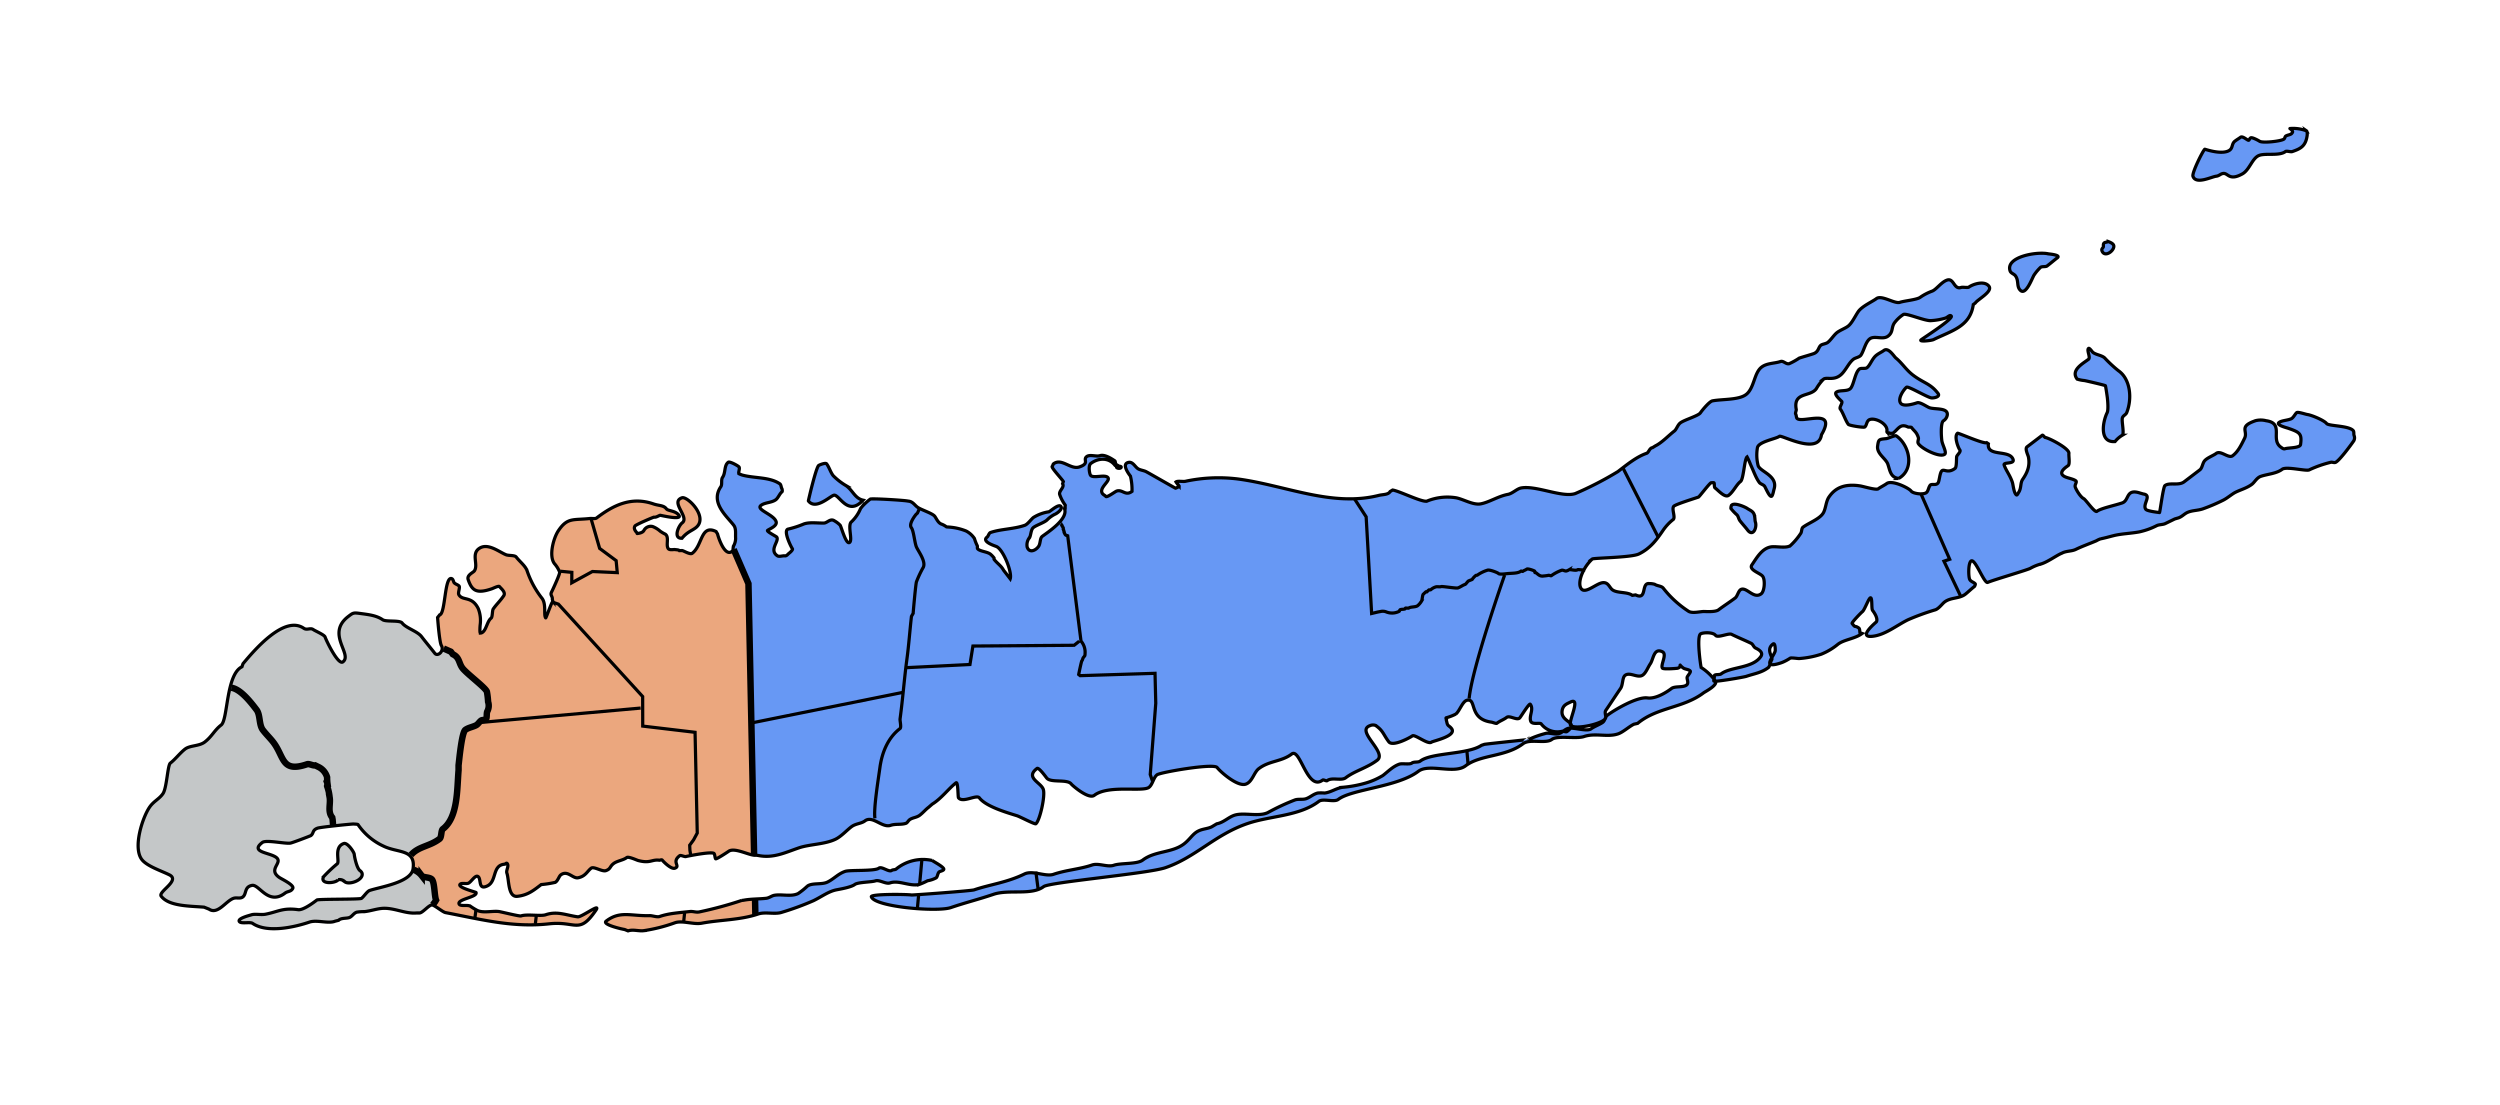 <svg id="layer1" xmlns="http://www.w3.org/2000/svg" width="775.63" height="342.9" viewBox="0 0 775.63 342.9">
  <rect id="rect3835" width="775.63" height="342.9" fill="#fff"/>
  <path id="path2852-4" d="M-1936.5,383.521c-.82,1.152-5.762,1.523-4.561-.92a46.781,46.781,0,0,1,4.235-4.01c.882-.67-1.166-5.2,2.054-6.3,1.119-.381,3.155,2.6,3.235,3.332.135,1.225.838,4.249,1.71,5.019a1.951,1.951,0,0,1,.69.792c.7,2.059-3.755,3.8-5.264,2.773a2.213,2.213,0,0,0-2.1-.685Zm439.3-113.295c-.385-1.07-1.235-1.271-2.136-1.886-.852-.582-4.513-2.128-4.98-.778a2.242,2.242,0,0,0-.106.783,14.381,14.381,0,0,0,1.829,1.944c.454.4.565,1.321.948,1.824.712.937,1.675,1.972,2.395,2.919,1.734,2.281,2.978-.85,2.429-2.461-.185-.544-.077-1.348-.379-2.345h0Zm42.021-24.837c.448-.956-.985-.014-.837-1.1.291-2.141-3.477-4.163-5.3-3.542-1.072.365-.9,1.8-1.585,2.322-.328.249-4.793-.427-5.1-.836-.886-1.166-1.615-3.593-2.462-4.707-.43-.566.669-1.719.458-2.335-.078-.228-2.632-2.219-1.719-2.913,1.052-.8,3.681-.073,4.556-1.354.947-1.388,1.333-4.861,2.629-5.847.5-.381,1.8-.006,2.309-.391.845-.642,1.351-2.069,2.271-3.216.85-1.061,2.176-1.53,2.97-2.134,1.46-1.11,3.144,1.845,3.77,2.346,1.846,1.479,3.1,3.6,5.212,5.222,3.362,2.579,5.477,2.633,7.823,5.719.866,1.139-1.4,1.5-2.026,1.416-1.34-.182-7.176-3.729-7.729-3.308-.693.527-2.915,3.512-1.805,4.972.863,1.134,3.893.258,5.1-.152.881-.3,2.911,1.164,3.745,1.5,1.649.659,5.936-.1,5.608,2.315a2.622,2.622,0,0,1-1.233,1.806c-.905.688-.612,5.333-.433,6.287.253,1.342,1.554,3.535.857,4.065-1.579,1.2-7.754-2.027-8.263-3.522-.165-.484.256-1.187.088-1.68-.606-1.779-1.116-1.794-2.115-3.108-.128-.169-.913-.055-1.108-.151-2.394-1.177-2.985.657-4.631,1.908,0,0-2.077.2-1.045.422Zm2.8,13.636c-2.518-.294-2.676-2.429-3.349-4.4-.622-1.826-3.506-3.253-3.179-5.65.294-2.159.421-2.058,2.712-2.31.605-.067,2.715-1.1,3.077-.85C-1449.086,248.564-1447.249,256.107-1452.38,259.026Zm67.131-11.449c-4.939.434-3.85-6.089-2.45-8.935.431-.876.183-3.6.069-4.644-.03-.262-.512-3.678-.618-3.75-.276-.188-6.083-1.533-6.551-1.6a10.026,10.026,0,0,1-2.2-.44c-2.1-2.763,1.748-4.8,3.516-6.149.733-.557-.654-2.854.038-3.379.26-.2,1.139,1.057,1.252,1.158.956.844,2.724.906,3.707,1.774a39.823,39.823,0,0,0,4.255,3.964c3.761,2.567,4.354,8.645,2.6,13.045-.285.712-1.254.923-1.371,1.788-.17,1.25.662,4.709,0,5.217a8.538,8.538,0,0,0-2.24,1.951Zm54.917-95.747c-.223.593-1.427.589-1.969,1-.25.19-.234.674-.547.913-.876.666-6.627,1.3-7.564.662-.375-.256-2.2-1.232-2.675-1.069-.369.126-.48.613-.667.755-.294.224-1.855-1.444-2.555-.912-.494.376-1.111.721-1.712,1.177-1.284.976-.41,2.517-2.409,3.2-2.581.879-6.889-.69-6.96-.665-.456.155-4.046,7.308-3.68,8.383.913,2.679,5.755.151,7.193-.008.915-.1,1.29-.693,2.089-.844,1.65-.311,1.826,2.47,6.048.118,2.292-1.277,3.043-5,5.3-5.766,2.053-.7,6.191.257,8.055-1.16.375-.285,1.624.173,2.115.006,2.6-.887,4.179-1.69,4.63-5.01.044-.324.067-1.24-.227-1.441a11.823,11.823,0,0,0-5.123-.7c-.039.014,1.3.8.661,1.359Zm-57.045,33.692c-.316.228-.912.2-1.183.4-.448.34-.254.833-.308,1.227-.047.349-.651.609-.446,1.208.73,2.145,3.478.351,3.687-1.19.094-.691-.433-1.164-1.75-1.648h0Zm-18.57,3.818c-3.579-.79-13.347.933-11.861,5.295.256.751,1.189.911,1.63,1.491,1.194,1.571.265,3.387,1.631,4.593,1.716,1.515,3.658-4.029,4.178-4.79a14.365,14.365,0,0,1,2.019-2.4c.466-.354,1.567-.074,2.032-.428,1.038-.789,2.206-1.8,3.165-2.53,1.069-.813-1.83-1.12-2.794-1.227Zm-367.737,76.427c-2.553-.566-3.159-3.064-5.306-4.53a19.608,19.608,0,0,1-3.953-3.076c-.882-1.159-1.229-2.6-2.04-3.662-.326-.429-2.178.291-2.467.51-.816.621-3.226,10.938-3.188,10.988,2.224,2.925,6.513-1.295,7.853-1.751,1.648-.561,4.279,6.833,9.1,1.521Zm-56.181,11.812c-2.816.153-1.064-3.908.088-4.783,2.347-1.785-3.865-6.473-.071-7.766,1.7-.578,8.416,6.137,4.231,9.319-1.246.947-2.6,1.269-4.247,3.229Zm77.627,99.972a13.187,13.187,0,0,0-11.226,2.7c-.271.206-1,.138-1.321.384-.865.658-3.089-1.374-4-.685-1.285.977-9.005.493-10.427.978-2.242.764-3.47,2.334-5.531,3.336-1.784.868-4.757.142-6.236,1.266a21.328,21.328,0,0,1-2.85,2.291c-2.15,1.046-5.135.114-7.407.543-.824.156-1.556.819-2.523.926-2.292.252-4.646.157-6.991.6l-.573.063a118.846,118.846,0,0,1-13.177,3.565c-1.054.2-1.853-.24-2.945-.119-3.531.389-6.426.539-9.376,1.544-.777.265-2.243-.3-3.065-.276-5.834.174-9.16-1.6-13.485,1.689-1.407,1.07,4.95,2.507,5.708,2.61l1.07.428c1.57-.521,3.246.12,4.8-.051a49.6,49.6,0,0,0,9.785-2.475c2.271-.774,5.753.623,8.3.143,5.641-1.064,11.911-.955,17.45-2.842,2.261-.77,5.239.2,7.406-.543a87.2,87.2,0,0,0,9.8-3.6c2.647-1.288,4.66-2.9,7.23-3.387,1.378-.26,4.492-.809,5.581-1.637.965-.734,5.215-.72,6.356-1.109,1.3-.443,3.267,1.065,4.569.622,2.716-.925,5.962,1.079,8.955.514a20.438,20.438,0,0,0,2.7-1.184,8.557,8.557,0,0,0,2.662-.907c.457-.348.458-1.465.956-1.844.316-.24,1.579-.4,1.4-.938-.248-.727-2.9-2.134-3.594-2.6Zm-152.24-66.648c-.548-.721-1.083-7.011-1.2-8.739l.665-.831c1.806-.341,1.462-12.33,3.78-11.19.4.195.508.994.68,1.221.334.439,1.242.654,1.548,1.057.358.471-.421,2.059-.081,2.668,1.138,2.042,4.041.245,6.036,4.347a10.123,10.123,0,0,1,.586,5.015c-.042.308-.2,2.511.077,2.549a1.114,1.114,0,0,0,.749-.321c1.074-.817,1.415-3.434,2.56-4.3.47-.357.321-2.359.673-2.87.958-1.4,2.069-2.367,3.234-4.072.754-1.1-.889-2.312-1.3-2.857-.259-.341-1.963.537-2.347.668-4.687,1.6-6.168.69-7.37-2.837-.484-1.42,1.558-2.171,1.919-2.7,1.293-1.894-.956-5.107,1.358-6.866,2.7-2.051,6.262.971,8.49,1.861.807.323,2.67.084,3.147.71,1.057,1.39,2.84,2.718,3.368,4.266a28.421,28.421,0,0,0,4.621,8.526c1.4,1.845.452,5.166,1.147,6.079.12.159,1.96-5.343,2.239-5.054l-.183-.73c.122-.892-.713-1.253-.271-2.152s2.717-5.783,2.547-6.281a9.185,9.185,0,0,0-1.618-2.618c-1.822-2.4-.29-8,1.257-10.264,2.83-4.146,4.54-3.159,9.816-3.74.513-.056,1.566.175,1.995-.151,5.051-3.841,10.639-6.79,17.657-4.365,1.727.6,3.13.362,4.021,1.535.509.669,2.762.53,3.827,1.931,1.327,1.745-5.693.025-5.79.058-.61.208-1.205.682-1.913.586-.157-.021-5.573,2.29-5.871,2.726-.795,1.164,1.084,2.4.668,2.347-.125-.017,1.643-.038,2.108-.982a2.4,2.4,0,0,1,2.7-1.184,7.929,7.929,0,0,1,2.342,1.447,11.231,11.231,0,0,0,1.567.918c1.327.905.095,3.391.938,4.5.4.523,1.639.223,2.077.283s1.165.068,1.366.327l.849-.025c.495.067,2.486,1.337,3.128.849,3.258-2.477,2.6-9.1,7.405-6.748l.46.768c.114.607,2.126,7.2,4.482,5.4.494-.375.2-1.1.522-1.762a4.883,4.883,0,0,0,.6-2.316c-.086-1.373.213-2.985-.58-4.027-2.186-2.875-7.368-7.05-4.011-11.968.507-.743.016-2.13.534-2.889,1.022-1.5.424-3.673,1.767-4.695.477-.363,3.073,1.1,3.329,1.44.383.5-.3,1.725,0,2.114a8.472,8.472,0,0,0,1.07.428c3.874,1.029,8.442.542,11.618,2.71.4.27.4,1.177.642,1.5.039.052.229.819,0,.988-.692.526-1.162,1.876-1.881,2.423-1.293.983-3.373.827-4.613,1.769-1.726,1.313,3.926,2.8,4.677,5.008.467,1.372-1.982,2.252-2.63,2.744-.427.325,2.64,1.839,2.82,2.076.936,1.232-2.511,3.96.2,5.808.576.393,1.655-.057,2.253.025.652.089.953-.476,1.378-.8.13-.1,1.312-1.05,1.038-1.41-.432-.568-2.991-5.776-1.285-6.1a30.135,30.135,0,0,0,4.87-1.593c1.814-.618,4.213-.218,6.243-.278.975-.029,1.964-1.534,3.2-.693a7.494,7.494,0,0,1,1.787,1.371c.373.49,1.839,6.173,2.94,5.336,1.009-.767-.735-5.4.59-6.406a12.19,12.19,0,0,0,2.818-4.129l.51-.636a17.871,17.871,0,0,1,2.495-2.269c.344-.262,10.288.332,11.623.6l.346.047c1.278.174,1.825,1.284,2.769,1.928,1.145.782,4.56,1.834,5.265,2.761.474.623,1.009,1.991,2,2.388a6.031,6.031,0,0,1,1.577.849c.07.091.625.085.761.1a17.639,17.639,0,0,1,5.4,1.229,6.92,6.92,0,0,1,2.574,2.325,14.071,14.071,0,0,0,.834,2.158c.187.246-.031.775.146,1.007.636.837,3.11.911,4.062,1.752a7.1,7.1,0,0,1,1.045,1.129c.044.058-.033.356.016.425.8,1.055,2.09,1.951,2.7,2.976l.29.462,2.008,2.6c.673-2.027-2.2-9.19-4.31-10.035-.788-.315-4.657-1.548-2.845-2.926.333-.253.571-1.251,1.038-1.41,3.275-1.116,7.08-1.026,10.6-2.224.945-.322,1.97-1.87,2.731-2.449a12.577,12.577,0,0,1,4.751-1.75c.541-.135,3.365-2.913,3.864-1.448.275.806-1.44,2.009-1.844,2.146a9.177,9.177,0,0,0-2.5,1.775c-.854.865-3.242,1.6-4.272,2.38-.928.706-.734,2.916-1.459,3.468a3.646,3.646,0,0,0-.5,2.612c.684,2.007,2.681,1.06,3.556-.221.6-.873.378-2.522,1.126-3.09,1.586-1.206,8.034-5.29,6.939-8.5-.088-.254.331-1.033.17-1.246a11.679,11.679,0,0,1-1.681-3.19c-.4-1.185,1.6-2.26.886-3.4l.232-.673c-.46-.826-3.87-4.38-3.45-4.7.162-.123.23-.67.39-.793,2.549-1.938,5.289,1.895,8.049.955,3.286-1.119.965-2.223,2.271-3.216.96-.73,3.009.1,4.128-.284,1.473-.5,3.822,1.1,4.575,1.61.229.156.1.9.542,1.2.172.117.723.38.516.352-.231-.031-.632.312-.491.5.287.378,1.358.382,1.422-.088.061-.448-1.688-.261-1.9-.541-1.986-2.612-5.285-2.311-7.533-.6-.863.656-.4,3.226-.075,3.656.821,1.079,4.535-.4,5.4.735.837,1.1-3.026,3.2-1.667,4.991.259.34.784.541,1.013.843.325.428,2.88-1.509,3.329-1.662,1.851-.631,2.741,1.639,4.783.087a17.818,17.818,0,0,0-.486-4.72c-.373-.491-2.742-3.555-.838-4.2,1.612-.549,2.228,1.44,3.392,2.013.654.322,1.464.422,2.159.717.538.229,9.242,5.26,9.3,5.215s1.256-.47,1.082-.7a8.708,8.708,0,0,1-.957-1.258c.507-.385,2.135-.043,2.844-.177a49.058,49.058,0,0,1,16.456-.721c14.8,2.015,29.028,8.731,43.586,5.088,1.356-.339,2.961-.169,3.549-1.209l.768-.46c2.087.284,9.229,3.919,10.674,3.427a16.757,16.757,0,0,1,8.747-1.065c2.327.317,5.467,2.386,7.917,1.924,2.645-.5,5.407-2.369,8.438-2.941,1.406-.265,2.78-1.738,4.077-1.983,4.658-.879,12.785,3.1,16.828,1.727a106.343,106.343,0,0,0,13.195-6.806c2.624-2,5.734-4.594,8.954-5.691.6-.205.9-1.663,1.787-1.731l.925-.579c2.027-.986,4.108-3.248,5.839-4.564.712-.541,1.022-1.894,1.9-2.562,1.228-.934,5.571-2.176,6.2-3.1.589-.862,2.805-3.542,3.75-3.72,3.074-.58,8.155-.243,10.421-1.966,2.572-1.956,2.45-6.7,4.825-8.509,1.7-1.292,4.023-1.107,5.877-1.738.94-.32,1.733.994,2.731.654a19.752,19.752,0,0,0,3.052-1.7c1.351-.46,3.05-.907,4.417-1.373,1.649-.562,1.483-2,2.334-2.644.448-.341,1.552-.435,2.089-.844.983-.747,1.91-2.321,2.963-3.122.926-.7,2.5-1.277,3.366-1.939,1.189-.9,2.189-3.1,3.152-4.506,1.14-1.669,4.447-3.133,5.625-4.029,1.644-1.25,5.678,1.7,7.319,1.137,1.322-.45,5.3-.806,6.274-1.543a16.267,16.267,0,0,1,3.643-1.9c1.335-.455,2.858-2.822,4.7-3.45,2.137-.728,2.1,3.048,4.343,2.283.487-.166,2.1.142,2.41-.1,1.066-.811,4.774-2.21,6.243-.278,1.252,1.646-3.518,4.093-4.234,5.205l-.629.478c-.924,6.789-6.646,8.1-12.338,10.871-.691.336-4.747.755-3.813.045,1-.761,9.973-6.473,9.318-7.333-.419-.551-1.095.373-1.775.6a18.661,18.661,0,0,1-4.48.8c-1.825.2-7.848-2.473-8.628-1.88a10.981,10.981,0,0,0-2.749,2.587c-1.01,1.479-.332,2.858-1.969,4.1-1.466,1.115-3.6.038-5.154.567-1.739.592-2.245,3.843-3.265,5.337-.433.634-1.7.8-2.284,1.24-1.356,1.031-2.118,2.868-3.41,4.33-2.333,2.642-4.889,1.111-5.9,1.877a14.645,14.645,0,0,0-2.233,2.939c-1.831,2.682-7.291.917-6.241,6.483.056.3-.361,1.158-.188,1.385.189.248.2,1.074.384,1.321,1.355,1.782,12.109-3.287,7.993,4.473l-.371.654c-.881,6.473-12.371-.026-13.039.481-1.046.8-6.572,1.663-6.833,3.582a13.035,13.035,0,0,0,.234,5.531c.647,1.9,6.228,3.105,4.929,7.3-.124.4-.379,1.9-.717,2.159-.675.513-1.879-2.635-2.254-3.127-.325-.427-1.263-.682-1.548-1.057-1.16-1.526-1.886-3.79-2.764-5.594a20.683,20.683,0,0,0-1.083-2.4c-.835.635-1.066,6.892-2.025,7.621-1.263.961-2.235,3.189-3.687,4.293-1.193.907-3.384-1.7-4.2-2.265-.361-.246-.165-1.359-.347-1.6-.091-.12-.935-.033-.988.006-.8.607-3.572,4.32-3.844,4.412-1.423.485-6.727,2.136-7.57,2.777-.922.7.579,3.531-.288,4.191a15.4,15.4,0,0,0-3.14,3.38c-1.857,2.721-3.859,5.54-7.481,7.3-2.334,1.135-14,1.21-14.454,1.558a12.75,12.75,0,0,0-2.957,4.11c-.573,1.165-1.213,3.221-.76,4.55.983,2.886,4.753-1.069,6.947-1.31,1.807-.2,2.065,1.561,3.078,2.252,1.55,1.058,4.541.524,6.117,1.679l1.007-.145c3.686,1.813,1.62-3.869,4.285-3.506a5.441,5.441,0,0,1,1.661.226c.8.545,2.1.471,2.656,1.208a32.037,32.037,0,0,0,7.773,7.122c1.184.808,3.736.064,4.921.106,1.21.043,3.574.137,4.443-.523,1.547-1.176,3.5-2.413,5.153-3.67.765-.582,1-2.387,1.919-2.7,1.77-.6,3.9,3.116,6.155,1.4,1.05-.8,1.286-4.348.458-5.437-.775-1.02-4.408-1.966-3.323-3.555,1.462-2.142,3.028-5.023,5.832-5.552,1.556-.293,4.84.54,6.123-.436a20.446,20.446,0,0,0,3.2-3.8c.327-.479.207-1.516.679-1.882,1.781-1.355,5.418-2.607,6.412-4.627.692-1.407.749-3.425,1.629-4.714,2.038-2.986,4.864-4.016,8.948-3.576l.693.094c.987.134,5.022,1.394,5.658.911s2.007-1.154,2.617-1.618c1.6-1.218,6.834,1.316,7.583,2.3.648.853,3.785,1.218,4.726.5.592-.45.62-1.462,1.151-2.241.444-.651,1.86.156,2.5-.787.431-.631.513-3.244,1.22-3.782s1.894.918,4.046-.718c.525-.4.4-2.962.49-3.6.073-.54,1.427-1.551.994-2.121-.536-.7-1.872-4.286-.706-5.173.222-.169,8.066,3.389,9.05,2.924l.516.352c-.564,4.143,6.579,1.678,7.66,4.85.529,1.553-3.122.719-2.775,1.737.576,1.69,1.784,3.105,2.525,5.279.3.87.461,3.416,1.291,3.983.243.166.574-.619.667-.755.911-1.335.479-2.918,1.258-4.059,1.484-2.174,2.316-4.172,1.792-6.948-.1-.553-1.184-2.575-.416-3.159l4.719-3.588c.206-.157.71.661.894.686,1.223.167,7.57,3.435,7.364,4.951-.1.768.377,3.313-.232,3.776-.489.372-2.66,1.726-1.8,2.857.756.994,2.976,1.048,4.122,1.83.578.395-.377,1.219-.125,1.957.358,1.05,1.686,3.144,2.612,3.6.672.33,3.424,4.471,4.116,3.945,1.262-.96,5.527-1.817,7.828-2.6s1.031-4.586,5.631-3.041l.951.27c2.811.383-.413,3.211.762,4.757.428.563,3.725.93,4.235,1,.152.021,1.132-7.935,1.7-8.37,1.415-1.076,4.241.126,5.94-1.165l4.876-3.708c.722-.549.828-1.878,1.346-2.637.71-1.041,2.8-1.76,3.719-2.455,1.429-1.087,3.839,1.673,5.123.7,1.7-1.292,2.634-3.253,3.7-5.419,1.124-2.286-1.958-3.624,3.422-5.457a6.671,6.671,0,0,1,3.241.018c5.771.786,1.181,5.875,4.659,8.249.289.2.742.605,1.208.447,1-.341,4.679-.188,4.833-1.316.452-3.322-.149-3.762-3.827-5.034-.575-.2-3.879-1.022-2.857-1.8.834-.634,2.759-.652,3.826-1.171.645-.314,1.215-1.544,1.667-1.888.4-.307,2.745.515,3.3.591,1.412.192,5.24,1.832,5.966,2.786.645.848,7.041.608,8.295,2.257.241.317.1,1.084.227,1.441a1.911,1.911,0,0,1-.088,1.68c-.964,1.412-4.594,6.318-5.706,6.7-.412.141-.97-.132-1.4-.05a35.83,35.83,0,0,0-6.664,2.336c-.74.563-7.151-1.141-8.439-.162-1.793,1.363-4.517,1.473-6.645,2.2-1.24.422-1.891,1.81-2.731,2.449-1.531,1.164-3.445,1.675-4.984,2.424-1.269.617-2.633,1.884-4.014,2.556a55.405,55.405,0,0,1-6.286,2.67c-1.5.511-3.21.438-4.657,1.058-1.163.5-1.861,1.521-3.209,1.819l-.808.242-2.945,1.432c-.748.364-1.888.272-2.624.63a22.567,22.567,0,0,1-5.412,1.943c-2.594.489-5.543.558-7.985,1.169-1.358.34-2.745.743-4.084,1a7.52,7.52,0,0,0-1.281.6c-2.14.918-4.355,1.687-6.355,2.66-1.362.662-2.952.431-4.32,1.175l-.375.16c-1.749.851-3.936,2.463-5.927,3.141a14.492,14.492,0,0,0-3.429,1.366c-.582.443-11.395,3.583-13.29,4.4-1.083.465-3.933-7.559-5.162-6.625-.9.688-.82,4.568-.477,5.576.276.811,1.361.973,1.769,1.51.119.157-.205.777-.251.812-.923.7-2.072,1.824-2.869,2.43-1.84,1.4-4.463.911-6.387,2.374-.738.561-1.772,2.056-2.869,2.43a75.359,75.359,0,0,0-8.457,3.079c-3.432,1.669-7.063,4.7-10.993,5.131-4.94.544,1.134-4.409,1.176-4.493.544-1.106-.741-2.933-1.209-3.549-.367-.483-.045-3.814-.6-3.889s-1.835,3.754-2.56,4.3c-.332.253-3.395,3.37-3.177,3.657,1.182,1.555.615.42,2.064,1.409.338.231.294,1.04.365,1.46l.673.233c-2.176,1.654-5.545,1.857-7.507,3.349a19.479,19.479,0,0,1-5.216,3.1,27.691,27.691,0,0,1-6.809,1.329c-.412.026-2.521-.317-2.807-.1a14.585,14.585,0,0,1-2.284,1.24c-.531.228-3.7,1.337-4.008.441-.294-.862,1.542-3.038,1.673-4,.031-.228.045-2.641-.705-2.07-2.357,1.792.155,4.1-.383,4.883-.343.5-.626,2.089-1.031,2.4-2.123,1.614-4.4,1.9-6.859,2.733-.724.247-9.78,1.829-10.068,1.45-.085-.111.111-.815.131-.969.017-.131.017-.759.113-.831.406-.309,1.551-.062,2.032-.428,2.962-2.252,9.756-1.657,12.3-5.377.906-1.328-.8-2.216-1.618-2.618-.615-.3-.82-1.191-1.353-1.453-2.042-1-3.971-1.756-6.1-2.805-.953-.469-4.28,1.228-4.978.309-.759-1-3.666-.932-4.588-.484-1.406.684.031,10.386.128,10.453a16.74,16.74,0,0,1,4.374,4.121c1,1.321-3.121,3.366-3.611,3.739-6.271,4.768-14.449,4.459-20.469,9.482l-1.164.265c-1.519.739-3.335,2.456-4.92,3-3.282,1.118-7.095-.356-10.547.82-2.406.82-8.266-.417-9.993.9-1.916,1.456-6.792-.3-8.923,1.323-5.48,4.167-13.181,3.32-17.858,6.876-3.509,2.668-11.31-.833-14.612,1.677-6.477,4.925-20.621,5.5-24.88,8.74-1.263.96-4.723-.381-6,.593-6.089,4.63-14.98,4.443-22.087,6.864-10.215,3.48-16.136,10.514-25.559,13.724-5.414,1.844-35.915,4.47-37.744,5.861-3.715,2.824-10.818.781-15.556,2.395-4.606,1.569-8.51,2.5-13.252,4.118-4.156,1.416-23.562-.178-24.644-3.355-.3-.892,10.591-.814,12.485-.557.378.052,18.471-1.275,19.395-1.59,4.96-1.69,10.12-2.25,15.618-4.924,2.538-1.235,6.549.938,9.011.1,3.993-1.36,8.165-1.593,11.956-2.885,2.02-.688,4.782.747,6.759.074,2.219-.756,7.208-.267,8.961-1.6,3.834-2.916,9.084-2.191,12.811-5.025,1.507-1.146,2.379-2.554,3.574-3.462,1.685-1.281,3.5-1.082,5.047-1.851l1.535-.919c2.127-.4,3.562-2.006,5.437-2.644,2.912-.992,7.564.544,10.409-.839a69.015,69.015,0,0,1,8.432-3.929c1.071-.365,2.378-.018,3.436-.378,1.286-.438,2.169-1.4,3.625-1.763a13.723,13.723,0,0,1,2.114.006c2.008-.221,3.716-1.568,5.6-1.776a36.7,36.7,0,0,0,7.381-1.392,22.112,22.112,0,0,0,5.1-2.267c1.5-1.138,3.11-2.842,5.134-3.531.868-.3,3.173.194,3.851-.322s1.957-.122,2.624-.63c3.55-2.7,14.626-1.977,19-4.888l.887-.3c.8-.152,13.743-1.51,13.743-1.513a30.509,30.509,0,0,1,5.481-1.933c1.219-.134,2.868.475,3.933.112,1.186-.4,1.6-1.2,2.756-1.6,1.439-.49,5.927,1.079,7.174.131.95-.722,2.794-1.38,3.662-2.04.676-.514.725-1.668,1.428-2.2,1.972-1.5,9.111-5.81,12.434-5.358,2.576.351,5.913-1.766,7.45-2.934,1.038-.789,3.573-.235,4.657-1.058.8-.611.094-1.717.182-2.372.066-.483,1.253-1.617.975-1.983-.364-.479-1.461-.546-2-.837a4.7,4.7,0,0,1-1.133-1c-.016,0-.05.517-.075.554a1.457,1.457,0,0,1-.906.441c-.6.066-4.2.353-4.506-.049-.716-.941,1.552-4.309-.016-5.078-2.682-1.319-2.76,2.269-3.75,3.72-.85,1.246-1.514,3.288-2.762,3.713-1.551.528-3.68-1.174-5.06-.125-.9.682-.646,2.941-1.4,4.04-1.52,2.227-3.114,4.672-4.6,6.848-.413.6.064,1.6-.025,2.253-.244,1.794-9.7,3.9-10.893,2.324-.79-1.039,3.32-8.811,0-7.193-1.158.563-2.386.955-2.63,2.744-.5,3.675,5.516,3.377,1.524,6.412-.352.268-1.034-.165-1.542-.069a6.288,6.288,0,0,1-6.457-2.289c-.386-.508-2.849.356-3.266-.868-.569-1.673,1.037-3.7-.133-5.236-.32-.421-2.836,3.739-3.252,4.211-.836.946-3.126-.85-4.072-.131-.98.745-2.009,1.031-3.071,1.838-.182.138-1.339-.323-1.642-.365-7.172-.976-4.5-7.38-7.534-6.807-1.455.275-2.341,3.393-3.548,4.311a14.825,14.825,0,0,1-2.976,1.146c-.215.163.279.442.044.711l.182.73c.227,1.206.731.961,1.435,1.888,1.774,2.333-5.709,3.844-6.217,4.23-1.125.855-5.15-2.538-5.941-1.937-.573.435-6.051,3.469-7.3,1.827-1.7-2.231-1.731-3.452-4.1-5.071a2.205,2.205,0,0,0-1.7.051c-4.7,1.6,5.425,8.287,2.2,10.735-3.163,2.4-6.934,3.286-9.766,5.439-1.369,1.041-4.25-.243-5.764.907-.262.2-1.122-.388-1.384-.188-4.788,3.64-6.944-10.111-9.618-8.078-3.174,2.413-6.928,2.041-10.206,4.533-1.509,1.147-2.006,4.116-4.039,4.809-2.553.87-7.85-3.794-8.887-5.158-1.058-1.391-17.618,1.481-18.639,2.257-1.1.834-1.372,3.029-2.5,3.89-1.983,1.508-12.59-.853-16.978,2.483-1.748,1.329-6.8-3.062-7.137-3.51-1.236-1.625-6.4-.261-7.64-1.886-.537-.707-2.472-3.333-2.984-2.944-3.788,2.88,1.209,4.324,1.94,6.469.686,2.015-1.1,9.77-2.3,10.686-.332.252-4.93-2.2-5.866-2.491-3.393-1.051-9.648-2.894-11.656-5.535-.881-1.158-5.156,1.708-6.482-.036-.211-.278-.091-5.144-.781-4.619-2.212,1.682-4.5,4.857-7.386,6.609l-1.12.976c-.99.752-1.671,1.643-2.731,2.449-1.009.767-2.266.73-3.152,1.4-.421.32-.7.963-1.139,1.114-1.5.51-3.2.1-4.739.624-2.659.906-5.6-3.189-7.992-1.37-1.137.864-2.835.791-4.2,1.826-1.489,1.132-3.144,2.994-4.9,3.846-3.319,1.614-8.06,1.557-11.364,2.683-4.216,1.436-7.927,3.312-12.592,2.375l-.692-.094c-1.784.337-6.678-2.618-8.584-1.169-.157.12-3.786,2.529-3.977,2.279-.23-.3-.22-1.269-.485-1.617-.577-.759-8.432.826-8.728.927-.4.138-1.6-.521-1.938-.264-2.635,2,.384,3.236-1.516,3.883-1.145.39-3.545-2.05-3.89-2.5-.182-.24-.77.036-.849.025-2.425-.33-2.848,1.09-6.639.083-.474-.126-2.99-1.326-3.543-.905-1.118.85-2.94.994-4.059,1.845-1.247.948-.886,1.688-2.416,2.209-1.145.39-3.714-1.4-4.55-.76-1.238.942-1.75,2.533-4.071,2.971-1.66.313-3.26-2.486-5.381-.874-.52.4-.914,1.91-1.724,2.3a31.234,31.234,0,0,1-4.323.681c-2.253,1.713-4.085,3.28-7.406,3.645-2.954.325-2.513-5.052-3.249-7.211-.3-.869.725-2.147.119-2.945-.249-.328-.633.177-.73.183-4.045.251-2.393,5.258-5.429,6.735-3.061,1.489-1.748-2.337-2.984-2.944-.9-.442-2.1,1.837-2.97,2.134-.666.227-1.945-.134-2.429.233-1.313,1,4.806,2.48,4.859,2.636.487,1.429-5.775,2.037-5.273,3.513.318.932,2.666.156,3.562.767a18.5,18.5,0,0,0,2.083,1.271c1.8.888,4.794.089,6.721.351.771.1,6.374,1.525,6.866,1.358,1.893-.645,6.09.17,7.665-.367,3.558-1.212,6.389.165,9.924.646,1.194.163,7.308-4.5,5.638-2.053-5.24,7.676-6.125,3.3-14.536,4.226-11.167,1.23-20.756-1.3-32.159-3.492-.813-.156-3.261-2.219-4.076-2.35-.993-.159-3.079,2.625-4.06,2.471l-.773,0-.5.031c-3.41.142-6.9-1.82-10.475-1.426-1.725.19-3.44.789-5.219.985a13.787,13.787,0,0,0-2.416.17c-.974.332-1.451,1.381-2.323,1.678-.9.308-2.534.064-3.306.846l-1.032.258c-2.14.89-5.645-.5-8.018.3-3.994,1.361-12.885,3.616-17.6.4-.826-.564-3.532.2-4.112-.56-.744-.978,3.25-1.947,3.675-2.092,1.129-.385,3.039.063,4.414-.2,3.86-.728,5.3-2.071,10.163-1.408,1.561.212,4.837-2.273,5.793-3,.454-.345,13.352-.147,13.83-.51.725-.552,1.774-2.192,2.527-2.448,3.245-1.106,12.9-2.476,13.481-6.74.84-6.172-4.7-4.816-9.212-7.038a19.4,19.4,0,0,1-7.869-6.655c-.119-.157-1.153-.157-1.371-.187-.414-.056-10.216.96-11.142,1.275-1.737.592-1.157,1.582-2.109,2.305-.153.117-5.647,2.21-6.3,2.333-1.567.3-7.57-1.089-8.748-.194-3.93,2.988,2.021,3.091,4.166,4.556,2.532,1.728-2.727,3.7,1.131,6.336.719.491,4.642,2.314,4.13,3.354-.529,1.076-1.556.832-2.394,1.469-5.226,3.974-8.027-2.81-10.244-2.392-2.477.467-1.623,2.638-2.883,3.6-.8.608-1.922.095-2.848.41-2.4.816-4.906,5.211-7.635,3.348l-1.513-.6c-4.531-.38-10.9-.251-13.3-3.406-1.071-1.408,6.082-4.878,2.5-6.64-2.607-1.282-6.958-2.686-8.527-4.751-2.8-3.678.18-12.96,2.408-16.224,1.282-1.879,2.991-2.5,4.164-4.219,1.2-1.759,1.424-8.806,2.285-9.461,1.474-1.121,3.062-3.206,4.582-4.362,1.536-1.168,4.337-.84,6.078-2.164,2.226-1.692,3.033-3.71,5.107-5.287,2.131-1.62,1.468-15.645,6.448-18.068l.329-.952c3.863-4.633,12.88-15.068,18.847-11,1.021.7,2-.237,2.937.4.732.5,3.451,1.636,3.676,2.3.409,1.2,4.081,8.833,5.528,7.733,3.142-2.389-5.409-8.7,1.723-14.124,1.379-1.049,1.514-1.19,3.515-.917,2.694.367,5.111.6,7.111,1.965,1.064.726,5.3.051,6.043,1.022,1.189,1.564,4.747,2.55,6.008,4.208,1.156,1.521,3.061,3.8,4.086,5.143.94,1.236,3-.7,2.109-2.305Z" transform="translate(2041.44 -110.587)" fill="#6798f4"/>
  <path id="path3028" d="M-1405.947,189.341c-3.579-.79-13.347.933-11.861,5.295.256.751,1.189.911,1.63,1.491,1.194,1.571.265,3.387,1.631,4.593,1.716,1.515,3.658-4.029,4.178-4.79a14.365,14.365,0,0,1,2.019-2.4c.466-.354,1.567-.074,2.032-.428,1.038-.789,2.206-1.8,3.165-2.53,1.069-.813-1.83-1.12-2.794-1.227Zm18.57-3.818c-.316.228-.912.2-1.183.4-.448.34-.254.833-.308,1.227-.047.349-.651.609-.446,1.208.73,2.145,3.478.351,3.687-1.19.094-.691-.433-1.164-1.75-1.648Zm57.045-33.692c-.223.593-1.427.589-1.969,1-.25.19-.234.674-.547.913-.876.666-6.627,1.3-7.564.662-.375-.256-2.2-1.232-2.675-1.069-.369.126-.48.613-.667.755-.294.224-1.855-1.444-2.555-.912-.494.376-1.111.721-1.712,1.177-1.284.976-.41,2.517-2.409,3.2-2.581.879-6.889-.69-6.96-.665-.456.155-4.046,7.308-3.68,8.383.913,2.679,5.755.151,7.193-.008.915-.1,1.29-.693,2.089-.844,1.65-.311,1.826,2.47,6.048.118,2.292-1.277,3.043-5,5.3-5.766,2.053-.7,6.191.257,8.055-1.16.375-.285,1.624.173,2.115.006,2.6-.887,4.179-1.69,4.63-5.01.044-.324.067-1.24-.227-1.441a11.823,11.823,0,0,0-5.123-.7c-.039.014,1.3.8.661,1.359Zm-255.3,175.5c.866-9.471,10.922-38.34,11.236-38.579-.066-.2-1.875.124-2.146-.232-.182-.24-2.706-1.257-3.386-1.025a11.166,11.166,0,0,0-3.171,1.542c-.053.04-.381.042-.434.082a5.323,5.323,0,0,0-1.158,1.253c0,.009-.949.389-1.045.422-.333.113-.861,1.02-1.139,1.114-.859.293-1.4.807-2.265,1.1-.493.168-4.8-.544-5.16-.421-.5.17-1.033-.03-1.561.069a4.07,4.07,0,0,0-1.673.9c-.122.092-.448.02-.573.063a6.872,6.872,0,0,0-.648.617c-.074.056-.2-.094-.277-.038-.218.166-.609.587-.805.736-.292.222-.319,1.8-.579,2.177a5.371,5.371,0,0,1-1.177,1.391c-.686.522-2.18.292-2.781.749-.111.084-.841-.044-.988.006-.1.034-.077.225-.176.258-.506.172-.969.066-1.441.227-.227.078-.255.483-.353.516a4.833,4.833,0,0,1-4.109.146,3,3,0,0,0-1.68-.088l-.868.164-1.894.447-1.7-29.986-3.675-5.6a38.118,38.118,0,0,0,7.547-1.069c1.356-.339,2.961-.169,3.549-1.209l.768-.46c2.087.284,9.229,3.919,10.674,3.427a16.756,16.756,0,0,1,8.747-1.065c2.327.317,5.467,2.386,7.917,1.924,2.645-.5,5.407-2.369,8.438-2.941,1.406-.265,2.78-1.738,4.077-1.983,4.658-.879,12.785,3.1,16.828,1.727a106.343,106.343,0,0,0,13.195-6.806c2.624-2,5.734-4.594,8.954-5.691.6-.205.9-1.664,1.787-1.731l.925-.579c2.027-.986,4.108-3.248,5.839-4.564.712-.541,1.022-1.894,1.9-2.562,1.228-.934,5.571-2.176,6.2-3.1.589-.862,2.805-3.542,3.75-3.72,3.074-.58,8.155-.243,10.421-1.966,2.572-1.956,2.45-6.7,4.825-8.509,1.7-1.292,4.023-1.107,5.877-1.738.94-.32,1.733.994,2.731.654a19.745,19.745,0,0,0,3.052-1.7c1.351-.46,3.05-.907,4.417-1.373,1.649-.562,1.483-2,2.334-2.644.448-.341,1.552-.435,2.089-.844.983-.747,1.91-2.321,2.963-3.122.926-.7,2.5-1.277,3.366-1.939,1.189-.9,2.189-3.1,3.152-4.506,1.14-1.669,4.447-3.133,5.625-4.029,1.644-1.25,5.678,1.7,7.319,1.137,1.322-.45,5.3-.806,6.274-1.543a16.267,16.267,0,0,1,3.643-1.9c1.335-.455,2.858-2.822,4.7-3.45,2.137-.728,2.1,3.048,4.343,2.283.487-.166,2.1.142,2.41-.1,1.066-.811,4.774-2.21,6.243-.278,1.252,1.646-3.518,4.093-4.234,5.205l-.629.478c-.924,6.789-6.646,8.1-12.338,10.871-.691.336-4.747.755-3.813.045,1-.761,9.973-6.473,9.318-7.333-.419-.551-1.095.373-1.775.6a18.661,18.661,0,0,1-4.48.8c-1.825.2-7.848-2.473-8.628-1.88a10.981,10.981,0,0,0-2.749,2.587c-1.01,1.479-.332,2.858-1.969,4.1-1.466,1.115-3.6.038-5.154.567-1.739.592-2.245,3.843-3.265,5.337-.433.634-1.7.8-2.284,1.24-1.356,1.031-2.118,2.868-3.41,4.33-2.333,2.642-4.889,1.111-5.9,1.877a14.645,14.645,0,0,0-2.233,2.939c-1.831,2.682-7.291.917-6.241,6.483.056.3-.361,1.158-.188,1.385.189.248.2,1.074.384,1.321,1.355,1.782,12.109-3.287,7.993,4.473l-.371.654c-.881,6.473-12.371-.026-13.039.481-1.046.8-6.572,1.663-6.833,3.582a13.035,13.035,0,0,0,.234,5.531c.647,1.9,6.228,3.105,4.929,7.3-.124.4-.379,1.9-.717,2.159-.675.513-1.879-2.635-2.254-3.127-.325-.427-1.263-.682-1.548-1.057-1.16-1.526-1.886-3.79-2.764-5.594a20.62,20.62,0,0,0-1.083-2.4c-.835.635-1.066,6.892-2.025,7.621-1.263.961-2.235,3.189-3.687,4.293-1.193.907-3.384-1.7-4.2-2.265-.362-.246-.165-1.359-.347-1.6-.091-.12-.935-.033-.988.006-.8.607-3.572,4.32-3.844,4.412-1.423.485-6.727,2.136-7.57,2.777-.922.7.579,3.531-.288,4.191a15.4,15.4,0,0,0-3.14,3.38c-1.857,2.721-3.859,5.54-7.481,7.3-2.334,1.135-14,1.21-14.454,1.558a12.75,12.75,0,0,0-2.957,4.11c-.573,1.165-1.213,3.221-.76,4.55.983,2.886,4.753-1.069,6.947-1.31,1.807-.2,2.065,1.561,3.078,2.252,1.55,1.058,4.541.524,6.117,1.679l1.007-.145c3.686,1.813,1.62-3.869,4.285-3.506a5.441,5.441,0,0,1,1.661.226c.8.545,2.1.471,2.656,1.208a32.037,32.037,0,0,0,7.773,7.122c1.184.808,3.736.064,4.921.106,1.21.043,3.574.137,4.443-.523,1.547-1.176,3.5-2.413,5.153-3.67.765-.582,1-2.387,1.919-2.7,1.77-.6,3.9,3.116,6.155,1.4,1.05-.8,1.286-4.348.458-5.437-.775-1.02-4.408-1.966-3.323-3.555,1.462-2.142,3.028-5.023,5.832-5.552,1.556-.293,4.84.54,6.123-.436a20.446,20.446,0,0,0,3.2-3.8c.327-.479.207-1.516.679-1.882,1.781-1.355,5.418-2.607,6.412-4.627.692-1.407.749-3.425,1.629-4.714,2.038-2.986,4.864-4.016,8.948-3.576l.693.094c.987.134,5.022,1.394,5.658.911s2.007-1.154,2.617-1.618c1.6-1.218,6.834,1.316,7.583,2.3.648.853,3.785,1.218,4.726.5.592-.45.62-1.462,1.151-2.241.444-.651,1.86.156,2.5-.787.431-.631.513-3.244,1.22-3.782s1.894.918,4.046-.718c.524-.4.4-2.962.49-3.6.073-.54,1.427-1.551.994-2.121-.536-.7-1.872-4.286-.706-5.173.222-.169,8.066,3.389,9.05,2.924l.516.352c-.564,4.143,6.579,1.678,7.66,4.85.529,1.553-3.122.719-2.775,1.737.576,1.69,1.784,3.105,2.525,5.279.3.87.461,3.416,1.291,3.983.243.166.574-.619.667-.755.911-1.335.479-2.918,1.258-4.059,1.484-2.174,2.316-4.172,1.792-6.948-.1-.553-1.184-2.575-.416-3.159l4.719-3.588c.206-.157.71.661.894.686,1.223.167,7.57,3.435,7.364,4.951-.1.768.377,3.313-.232,3.776-.489.372-2.66,1.726-1.8,2.857.756.994,2.976,1.048,4.122,1.83.578.395-.377,1.219-.125,1.957.358,1.05,1.686,3.144,2.612,3.6.672.33,3.424,4.471,4.116,3.945,1.262-.96,5.527-1.817,7.828-2.6s1.031-4.586,5.631-3.041l.951.27c2.811.383-.413,3.211.762,4.757.428.563,3.725.93,4.235,1,.152.021,1.132-7.935,1.7-8.37,1.415-1.076,4.241.126,5.94-1.165l4.876-3.708c.722-.549.828-1.878,1.346-2.637.71-1.041,2.8-1.76,3.719-2.455,1.429-1.087,3.839,1.673,5.123.7,1.7-1.292,2.634-3.253,3.7-5.419,1.124-2.286-1.958-3.624,3.422-5.457a6.671,6.671,0,0,1,3.241.018c5.771.786,1.181,5.875,4.659,8.249.289.2.742.605,1.208.447,1-.341,4.679-.188,4.833-1.316.452-3.322-.149-3.762-3.827-5.034-.575-.2-3.879-1.022-2.857-1.8.834-.634,2.759-.652,3.826-1.171.645-.314,1.215-1.544,1.667-1.888.4-.307,2.745.515,3.3.591,1.412.192,5.24,1.832,5.966,2.786.645.848,7.041.608,8.295,2.257.242.317.1,1.084.227,1.441a1.911,1.911,0,0,1-.088,1.68c-.964,1.412-4.594,6.318-5.706,6.7-.412.141-.97-.132-1.4-.05a35.83,35.83,0,0,0-6.664,2.336c-.74.563-7.151-1.141-8.439-.162-1.793,1.363-4.517,1.473-6.645,2.2-1.24.422-1.891,1.81-2.731,2.449-1.531,1.164-3.445,1.675-4.984,2.424-1.269.617-2.633,1.884-4.014,2.556a55.405,55.405,0,0,1-6.286,2.67c-1.5.511-3.21.438-4.657,1.058-1.163.5-1.861,1.521-3.209,1.819l-.808.242-2.945,1.432c-.748.364-1.888.272-2.624.63a22.567,22.567,0,0,1-5.412,1.943c-2.594.489-5.543.558-7.985,1.169-1.358.34-2.745.743-4.084,1a7.52,7.52,0,0,0-1.281.6c-2.14.918-4.355,1.687-6.355,2.66-1.362.662-2.952.431-4.32,1.175l-.375.16c-1.749.851-3.936,2.463-5.927,3.141a14.492,14.492,0,0,0-3.429,1.366c-.582.443-11.395,3.583-13.29,4.4-1.083.465-3.933-7.559-5.162-6.625-.9.688-.82,4.568-.477,5.576.276.811,1.361.973,1.769,1.51.119.157-.206.777-.251.812-.923.7-2.072,1.824-2.869,2.43-1.84,1.4-4.463.911-6.387,2.374-.738.561-1.772,2.056-2.869,2.43a75.359,75.359,0,0,0-8.457,3.079c-3.432,1.669-7.063,4.7-10.993,5.131-4.94.544,1.134-4.409,1.176-4.493.544-1.106-.741-2.933-1.209-3.549-.367-.483-.045-3.814-.6-3.889s-1.835,3.754-2.56,4.3c-.332.253-3.395,3.37-3.177,3.657,1.182,1.555.615.42,2.064,1.409.339.231.295,1.04.365,1.46l.673.233c-2.176,1.654-5.545,1.857-7.507,3.349a19.479,19.479,0,0,1-5.216,3.1,27.7,27.7,0,0,1-6.809,1.329c-.412.026-2.521-.317-2.807-.1a14.585,14.585,0,0,1-2.284,1.24c-.531.228-3.7,1.337-4.008.441-.294-.862,1.542-3.038,1.673-4,.031-.228.045-2.641-.705-2.07-2.357,1.792.155,4.1-.383,4.883-.343.5-.626,2.089-1.031,2.4-2.123,1.614-4.4,1.9-6.859,2.733-.724.247-9.78,1.829-10.068,1.45-.085-.111.111-.815.131-.969.017-.131.017-.759.113-.831.406-.309,1.551-.062,2.032-.428,2.962-2.252,9.756-1.657,12.3-5.377.906-1.328-.8-2.216-1.618-2.618-.615-.3-.82-1.191-1.353-1.453-2.042-1-3.971-1.756-6.1-2.805-.953-.469-4.28,1.228-4.978.309-.759-1-3.666-.932-4.588-.484-1.406.684.031,10.386.128,10.453a16.74,16.74,0,0,1,4.374,4.121c1,1.321-3.121,3.366-3.611,3.739-6.271,4.768-14.449,4.459-20.469,9.482l-1.164.265c-1.519.739-3.335,2.456-4.92,3-3.282,1.118-7.095-.356-10.547.82-2.406.82-8.266-.417-9.993.9-1.916,1.456-6.792-.3-8.923,1.323-5.1,3.88-12.182,3.314-16.982,6.3l-.509-4.132a13.7,13.7,0,0,0,4.591-1.673l.887-.3c.8-.152,13.743-1.51,13.743-1.513a30.512,30.512,0,0,1,5.481-1.933c1.219-.134,2.868.475,3.933.112,1.186-.4,1.6-1.2,2.756-1.6,1.439-.49,5.927,1.079,7.174.131.95-.722,2.794-1.38,3.662-2.04.676-.514.725-1.668,1.428-2.2,1.972-1.5,9.111-5.81,12.434-5.358,2.576.351,5.913-1.766,7.45-2.934,1.038-.789,3.573-.235,4.657-1.058.8-.611.094-1.717.182-2.372.066-.483,1.253-1.617.975-1.983-.364-.479-1.461-.546-2-.837a4.7,4.7,0,0,1-1.133-1c-.016,0-.05.518-.075.554a1.457,1.457,0,0,1-.906.441c-.6.066-4.2.353-4.506-.049-.716-.941,1.552-4.309-.016-5.078-2.682-1.319-2.76,2.269-3.75,3.72-.85,1.246-1.514,3.288-2.762,3.713-1.551.528-3.68-1.174-5.06-.125-.9.682-.646,2.941-1.4,4.04-1.52,2.227-3.114,4.672-4.6,6.848-.413.6.064,1.6-.025,2.253-.244,1.794-9.7,3.9-10.893,2.324-.79-1.039,3.32-8.811,0-7.193-1.158.563-2.386.955-2.63,2.744-.5,3.675,5.516,3.377,1.524,6.412-.352.268-1.034-.165-1.542-.069a6.288,6.288,0,0,1-6.457-2.289c-.386-.508-2.849.356-3.266-.868-.569-1.673,1.037-3.7-.133-5.236-.32-.421-2.836,3.739-3.252,4.211-.836.946-3.126-.85-4.072-.131-.98.745-2.009,1.031-3.071,1.838-.182.138-1.339-.323-1.642-.365-7.172-.976-4.5-7.38-7.534-6.807m201-80.229c-4.939.434-3.85-6.089-2.45-8.935.431-.876.183-3.6.069-4.644-.03-.262-.512-3.678-.618-3.75-.276-.188-6.083-1.533-6.551-1.6a10.026,10.026,0,0,1-2.2-.44c-2.1-2.763,1.748-4.8,3.516-6.149.733-.557-.654-2.854.038-3.379.26-.2,1.139,1.057,1.252,1.158.956.844,2.724.906,3.707,1.774a39.823,39.823,0,0,0,4.255,3.964c3.761,2.567,4.354,8.645,2.6,13.045-.285.712-1.254.923-1.371,1.788-.17,1.25.662,4.709,0,5.217a8.538,8.538,0,0,0-2.24,1.951h-.01Zm-67.131,11.449c-2.518-.294-2.676-2.429-3.349-4.4-.622-1.826-3.506-3.253-3.179-5.65.294-2.159.421-2.058,2.712-2.31.605-.067,2.715-1.1,3.077-.85C-1449.088,248.564-1447.25,256.107-1452.381,259.026Zm-2.8-13.636c.448-.956-.985-.014-.837-1.1.291-2.141-3.477-4.163-5.3-3.542-1.072.365-.9,1.8-1.585,2.322-.328.249-4.793-.427-5.1-.836-.886-1.166-1.615-3.593-2.462-4.707-.43-.566.669-1.719.458-2.335-.078-.228-2.632-2.219-1.719-2.913,1.052-.8,3.681-.073,4.556-1.354.947-1.388,1.333-4.861,2.629-5.847.5-.381,1.8-.006,2.309-.391.845-.642,1.351-2.069,2.271-3.216.85-1.061,2.176-1.53,2.97-2.134,1.46-1.11,3.144,1.845,3.77,2.346,1.846,1.479,3.1,3.6,5.212,5.222,3.362,2.579,5.477,2.633,7.823,5.719.866,1.139-1.4,1.5-2.026,1.416-1.34-.182-7.176-3.729-7.729-3.308-.693.527-2.915,3.512-1.805,4.972.863,1.134,3.893.258,5.1-.152.881-.3,2.911,1.164,3.745,1.5,1.649.659,5.936-.1,5.608,2.315a2.622,2.622,0,0,1-1.233,1.806c-.905.688-.612,5.333-.433,6.287.253,1.342,1.554,3.535.857,4.065-1.579,1.2-7.754-2.027-8.263-3.522-.165-.484.256-1.187.088-1.68-.606-1.779-1.116-1.794-2.115-3.108-.128-.169-.913-.055-1.108-.151-2.394-1.177-2.985.657-4.631,1.908,0,0-2.077.2-1.045.422h0Zm-42.021,24.837c-.385-1.07-1.235-1.271-2.136-1.886-.852-.582-4.513-2.128-4.98-.778a2.242,2.242,0,0,0-.106.783,14.381,14.381,0,0,0,1.829,1.944c.454.4.565,1.321.948,1.824.712.937,1.675,1.972,2.395,2.919,1.734,2.281,2.978-.85,2.429-2.461-.185-.544-.077-1.348-.379-2.345h0Z" transform="translate(2041.44 -110.587)" fill="#6798f4"/>
  <path id="path3019" d="M-1913.292,380.1c.274-2.013-.13-3.225-.9-4.051l.9-1.248,4.281-1.844,4.188-2.125.469-2.812,1.375-1.406,1.875-2.469.969-1.094.109-4.315.707-8.75.707-8.043,1.1-4.817,3.978-1.635.928-1.1,1.458-.53,1.016-2.784.574-3.138-.663-2.917-7.469-6.519-.994-2.873-1.945-1.989-1.48-1.237-1.989-.265-.177-.6a1.728,1.728,0,0,0-.207-.631h-.01c-.548-.721-1.083-7.011-1.2-8.739l.665-.831c1.806-.341,1.462-12.33,3.78-11.19.4.195.508.994.68,1.221.334.439,1.242.654,1.548,1.057.358.471-.421,2.059-.081,2.668,1.138,2.042,4.041.245,6.036,4.347a10.127,10.127,0,0,1,.586,5.015c-.042.308-.2,2.511.077,2.549a1.114,1.114,0,0,0,.749-.321c1.074-.817,1.415-3.434,2.56-4.3.47-.357.321-2.359.673-2.87.958-1.4,2.069-2.367,3.234-4.072.754-1.1-.889-2.312-1.3-2.857-.259-.341-1.963.537-2.347.668-4.687,1.6-6.168.69-7.37-2.837-.484-1.42,1.558-2.171,1.919-2.7,1.293-1.894-.956-5.107,1.358-6.866,2.7-2.051,6.262.971,8.49,1.861.807.323,2.67.084,3.147.71,1.057,1.39,2.84,2.718,3.368,4.266a28.421,28.421,0,0,0,4.621,8.526c1.4,1.845.452,5.166,1.147,6.079.12.159,1.96-5.343,2.239-5.054l-.183-.73c.122-.892-.713-1.253-.271-2.152s2.717-5.783,2.547-6.281a9.185,9.185,0,0,0-1.618-2.618c-1.822-2.4-.29-8,1.257-10.264,2.83-4.146,4.54-3.159,9.816-3.74.513-.056,1.566.175,1.995-.151,5.051-3.841,10.639-6.79,17.657-4.365,1.727.6,3.13.362,4.021,1.535.509.669,2.762.53,3.827,1.931,1.327,1.745-5.694.025-5.79.058-.61.208-1.205.682-1.913.586-.157-.021-5.573,2.29-5.871,2.726-.795,1.164,1.084,2.4.668,2.347-.125-.017,1.643-.038,2.108-.982a2.4,2.4,0,0,1,2.7-1.184,7.929,7.929,0,0,1,2.342,1.447,11.231,11.231,0,0,0,1.567.918c1.327.905.095,3.391.938,4.5.4.523,1.639.223,2.077.283s1.165.068,1.366.327l.849-.025c.495.067,2.486,1.337,3.128.849,3.258-2.477,2.6-9.1,7.405-6.748l.46.768c.114.607,2.126,7.2,4.482,5.4a1.108,1.108,0,0,0,.333-.887l.592,1.323,4.265,9.413,1.551,84.374c-2.144-.29-6.156-2.443-7.839-1.164-.157.12-3.786,2.529-3.977,2.279-.23-.3-.22-1.269-.485-1.617-.577-.759-8.432.826-8.728.927-.4.138-1.6-.521-1.938-.264-2.635,2,.384,3.236-1.516,3.883-1.145.39-3.545-2.05-3.89-2.5-.182-.24-.77.036-.849.025-2.425-.33-2.848,1.09-6.639.083-.474-.126-2.99-1.326-3.543-.905-1.118.85-2.94.994-4.059,1.845-1.247.948-.886,1.688-2.416,2.209-1.145.39-3.714-1.4-4.55-.76-1.238.942-1.75,2.533-4.071,2.971-1.66.313-3.26-2.486-5.381-.874-.52.4-.914,1.91-1.724,2.3a31.236,31.236,0,0,1-4.323.681c-2.253,1.713-4.085,3.28-7.406,3.645-2.954.325-2.513-5.052-3.249-7.211-.3-.869.725-2.147.119-2.945-.249-.328-.633.177-.73.183-4.045.251-2.393,5.258-5.429,6.735-3.061,1.489-1.748-2.337-2.984-2.944-.9-.442-2.1,1.837-2.97,2.134-.666.226-1.945-.134-2.429.233-1.313,1,4.806,2.48,4.859,2.636.487,1.429-5.775,2.037-5.273,3.513.318.932,2.666.156,3.562.767a18.5,18.5,0,0,0,2.083,1.271c1.8.888,4.794.089,6.721.351.771.1,6.374,1.525,6.866,1.358,1.893-.645,6.09.17,7.665-.367,3.558-1.212,6.389.165,9.924.646,1.194.163,7.308-4.5,5.638-2.053-5.24,7.676-6.125,3.3-14.536,4.226-11.167,1.23-20.756-1.3-32.159-3.492-.813-.156-3.261-2.219-4.076-2.35l1.106-1.606-.6-4.419-.994-2.166-2.7-.575-1.525-1.7Zm83.426-102.52c-2.816.153-1.064-3.908.088-4.783,2.347-1.785-3.865-6.473-.071-7.766,1.7-.578,8.416,6.137,4.231,9.319-1.246.947-2.6,1.269-4.247,3.229Zm22.722,111.937a27.044,27.044,0,0,0-3.6.376l-.573.063a118.846,118.846,0,0,1-13.177,3.565c-1.054.2-1.853-.24-2.945-.119-3.531.389-6.426.539-9.376,1.544-.777.265-2.243-.3-3.065-.276-5.834.174-9.16-1.6-13.485,1.689-1.407,1.07,4.95,2.507,5.708,2.61l1.07.428c1.57-.521,3.246.12,4.8-.051a49.6,49.6,0,0,0,9.785-2.475c2.271-.774,5.753.623,8.3.143,5.37-1.013,11.308-.963,16.645-2.583Z" transform="translate(2041.44 -110.587)" fill="#eba77e"/>
  <path id="path3046" d="M-1907.334,391.343c-.993-.159-3.079,2.625-4.06,2.471l-.773,0-.5.031c-3.41.142-6.9-1.82-10.475-1.426-1.725.19-3.44.789-5.219.985a13.787,13.787,0,0,0-2.416.17c-.974.332-1.451,1.381-2.323,1.678-.9.308-2.534.064-3.306.846l-1.032.258c-2.14.89-5.645-.5-8.018.3-3.994,1.361-12.885,3.616-17.6.4-.826-.564-3.532.2-4.112-.56-.744-.978,3.25-1.947,3.675-2.092,1.129-.385,3.039.063,4.414-.2,3.86-.728,5.3-2.071,10.163-1.408,1.561.212,4.837-2.273,5.793-3,.454-.345,13.352-.147,13.83-.51.725-.552,1.774-2.192,2.527-2.448,3.245-1.106,12.9-2.477,13.481-6.74l1.977.983.906,1.656,1.969.313,1.25.5,1.125,6.281Zm-29.167-7.822c-.82,1.152-5.762,1.523-4.561-.92a46.781,46.781,0,0,1,4.235-4.01c.882-.67-1.166-5.2,2.054-6.3,1.119-.381,3.155,2.6,3.235,3.332.135,1.225.838,4.249,1.71,5.019a1.951,1.951,0,0,1,.69.792c.7,2.059-3.755,3.8-5.264,2.773a2.213,2.213,0,0,0-2.1-.685Zm22.253-7.445c-1.707-1.646-5.213-1.519-8.256-3.015a19.4,19.4,0,0,1-7.869-6.655c-.119-.157-1.153-.157-1.371-.187-.414-.056-10.216.96-11.142,1.275-1.737.592-1.157,1.582-2.109,2.305-.153.117-5.647,2.21-6.3,2.333-1.567.3-7.57-1.089-8.748-.194-3.93,2.988,2.021,3.091,4.166,4.556,2.532,1.728-2.727,3.7,1.131,6.336.719.491,4.642,2.314,4.13,3.354-.529,1.076-1.556.832-2.394,1.469-5.226,3.974-8.027-2.81-10.244-2.392-2.477.467-1.623,2.638-2.883,3.6-.8.608-1.922.095-2.848.41-2.4.816-4.906,5.211-7.635,3.348l-1.513-.6c-4.531-.38-10.9-.251-13.3-3.406-1.071-1.408,6.082-4.878,2.5-6.64-2.607-1.282-6.958-2.686-8.527-4.751-2.8-3.678.18-12.96,2.408-16.224,1.282-1.879,2.991-2.5,4.164-4.219,1.2-1.759,1.424-8.806,2.285-9.461,1.474-1.121,3.062-3.206,4.582-4.362,1.536-1.168,4.337-.84,6.078-2.164,2.226-1.692,3.033-3.71,5.107-5.287,2.131-1.62,1.468-15.645,6.448-18.068l.329-.952c3.863-4.633,12.88-15.068,18.847-11,1.021.7,2-.237,2.937.4.732.5,3.451,1.636,3.676,2.3.409,1.2,4.081,8.833,5.528,7.733,3.142-2.389-5.409-8.7,1.723-14.124,1.379-1.049,1.514-1.19,3.515-.917,2.694.367,5.111.6,7.111,1.965,1.064.726,5.3.051,6.043,1.022,1.189,1.564,4.747,2.55,6.008,4.208,1.156,1.521,3.061,3.8,4.086,5.143.818,1.076,2.489-.253,2.316-1.675l1.393.4,1.967,1.569,2.077,1.9.442,2.011,4.176,3.977,3.889,3.513.42,4.861-1.149,4.375-1.657.442-4.173,2.342-1.062,2.25-1.375,9.563-.187,7.813-.562,3.75-.661,2.236-.95,2.939-2.74,2.652-.265,2.431-7.027,3.292-1.944,1.5Z" transform="translate(2041.44 -110.587)" fill="#c4c7c8"/>
  <path id="path2852" d="M-1936.5,383.521c-.82,1.152-5.762,1.523-4.561-.92a46.781,46.781,0,0,1,4.235-4.01c.882-.67-1.166-5.2,2.054-6.3,1.119-.381,3.155,2.6,3.235,3.332.135,1.225.838,4.249,1.71,5.019a1.951,1.951,0,0,1,.69.792c.7,2.059-3.755,3.8-5.264,2.773a2.213,2.213,0,0,0-2.1-.685Zm439.3-113.295c-.385-1.07-1.235-1.271-2.136-1.886-.852-.582-4.513-2.128-4.98-.778a2.242,2.242,0,0,0-.106.783,14.381,14.381,0,0,0,1.829,1.944c.454.4.565,1.321.948,1.824.712.937,1.675,1.972,2.395,2.919,1.734,2.281,2.978-.85,2.429-2.461-.185-.544-.077-1.348-.379-2.345h0Zm42.021-24.837c.448-.956-.985-.014-.837-1.1.291-2.141-3.477-4.163-5.3-3.542-1.072.365-.9,1.8-1.585,2.322-.328.249-4.793-.427-5.1-.836-.886-1.166-1.615-3.593-2.462-4.707-.43-.566.669-1.719.458-2.335-.078-.228-2.632-2.219-1.719-2.913,1.052-.8,3.681-.073,4.556-1.354.947-1.388,1.333-4.861,2.629-5.847.5-.381,1.8-.006,2.309-.391.845-.642,1.351-2.069,2.271-3.216.85-1.061,2.176-1.53,2.97-2.134,1.46-1.11,3.144,1.845,3.77,2.346,1.846,1.479,3.1,3.6,5.212,5.222,3.362,2.579,5.477,2.633,7.823,5.719.866,1.139-1.4,1.5-2.026,1.416-1.34-.182-7.176-3.729-7.729-3.308-.693.527-2.915,3.512-1.805,4.972.863,1.134,3.893.258,5.1-.152.881-.3,2.911,1.164,3.745,1.5,1.649.659,5.936-.1,5.608,2.315a2.622,2.622,0,0,1-1.233,1.806c-.905.688-.612,5.333-.433,6.287.253,1.342,1.554,3.535.857,4.065-1.579,1.2-7.754-2.027-8.263-3.522-.165-.484.256-1.187.088-1.68-.606-1.779-1.116-1.794-2.115-3.108-.128-.169-.913-.055-1.108-.151-2.394-1.177-2.985.657-4.631,1.908,0,0-2.077.2-1.045.422Zm2.8,13.636c-2.518-.294-2.676-2.429-3.349-4.4-.622-1.826-3.506-3.253-3.179-5.65.294-2.159.421-2.058,2.712-2.31.605-.067,2.715-1.1,3.077-.85C-1449.086,248.564-1447.249,256.107-1452.38,259.026Zm67.131-11.449c-4.939.434-3.85-6.089-2.45-8.935.431-.876.183-3.6.069-4.644-.03-.262-.512-3.678-.618-3.75-.276-.188-6.083-1.533-6.551-1.6a10.026,10.026,0,0,1-2.2-.44c-2.1-2.763,1.748-4.8,3.516-6.149.733-.557-.654-2.854.038-3.379.26-.2,1.139,1.057,1.252,1.158.956.844,2.724.906,3.707,1.774a39.823,39.823,0,0,0,4.255,3.964c3.761,2.567,4.354,8.645,2.6,13.045-.285.712-1.254.923-1.371,1.788-.17,1.25.662,4.709,0,5.217a8.538,8.538,0,0,0-2.24,1.951Zm54.917-95.747c-.223.593-1.427.589-1.969,1-.25.19-.234.674-.547.913-.876.666-6.627,1.3-7.564.662-.375-.256-2.2-1.232-2.675-1.069-.369.126-.48.613-.667.755-.294.224-1.855-1.444-2.555-.912-.494.376-1.111.721-1.712,1.177-1.284.976-.41,2.517-2.409,3.2-2.581.879-6.889-.69-6.96-.665-.456.155-4.046,7.308-3.68,8.383.913,2.679,5.755.151,7.193-.008.915-.1,1.29-.693,2.089-.844,1.65-.311,1.826,2.47,6.048.118,2.292-1.277,3.043-5,5.3-5.766,2.053-.7,6.191.257,8.055-1.16.375-.285,1.624.173,2.115.006,2.6-.887,4.179-1.69,4.63-5.01.044-.324.067-1.24-.227-1.441a11.823,11.823,0,0,0-5.123-.7c-.039.014,1.3.8.661,1.359Zm-57.045,33.692c-.316.228-.912.2-1.183.4-.448.34-.254.833-.308,1.227-.047.349-.651.609-.446,1.208.73,2.145,3.478.351,3.687-1.19.094-.691-.433-1.164-1.75-1.648h0Zm-18.57,3.818c-3.579-.79-13.347.933-11.861,5.295.256.751,1.189.911,1.63,1.491,1.194,1.571.265,3.387,1.631,4.593,1.716,1.515,3.658-4.029,4.178-4.79a14.365,14.365,0,0,1,2.019-2.4c.466-.354,1.567-.074,2.032-.428,1.038-.789,2.206-1.8,3.165-2.53,1.069-.813-1.83-1.12-2.794-1.227Zm-367.737,76.427c-2.553-.566-3.159-3.064-5.306-4.53a19.608,19.608,0,0,1-3.953-3.076c-.882-1.159-1.229-2.6-2.04-3.662-.326-.429-2.178.291-2.467.51-.816.621-3.226,10.938-3.188,10.988,2.224,2.925,6.513-1.295,7.853-1.751,1.648-.561,4.279,6.833,9.1,1.521Zm-56.181,11.812c-2.816.153-1.064-3.908.088-4.783,2.347-1.785-3.865-6.473-.071-7.766,1.7-.578,8.416,6.137,4.231,9.319-1.246.947-2.6,1.269-4.247,3.229Zm77.627,99.972a13.187,13.187,0,0,0-11.226,2.7c-.271.206-1,.138-1.321.384-.865.658-3.089-1.374-4-.685-1.285.977-9.005.493-10.427.978-2.242.764-3.47,2.334-5.531,3.336-1.784.868-4.757.142-6.236,1.266a21.328,21.328,0,0,1-2.85,2.291c-2.15,1.046-5.135.114-7.407.543-.824.156-1.556.819-2.523.926-2.292.252-4.646.157-6.991.6l-.573.063a118.846,118.846,0,0,1-13.177,3.565c-1.054.2-1.853-.24-2.945-.119-3.531.389-6.426.539-9.376,1.544-.777.265-2.243-.3-3.065-.276-5.834.174-9.16-1.6-13.485,1.689-1.407,1.07,4.95,2.507,5.708,2.61l1.07.428c1.57-.521,3.246.12,4.8-.051a49.6,49.6,0,0,0,9.785-2.475c2.271-.774,5.753.623,8.3.143,5.641-1.064,11.911-.955,17.45-2.842,2.261-.77,5.239.2,7.406-.543a87.2,87.2,0,0,0,9.8-3.6c2.647-1.288,4.66-2.9,7.23-3.387,1.378-.26,4.492-.809,5.581-1.637.965-.734,5.215-.72,6.356-1.109,1.3-.443,3.267,1.065,4.569.622,2.716-.925,5.962,1.079,8.955.514a20.438,20.438,0,0,0,2.7-1.184,8.557,8.557,0,0,0,2.662-.907c.457-.348.458-1.465.956-1.844.316-.24,1.579-.4,1.4-.938-.248-.727-2.9-2.134-3.594-2.6Zm-152.24-66.648c-.548-.721-1.083-7.011-1.2-8.739l.665-.831c1.806-.341,1.462-12.33,3.78-11.19.4.195.508.994.68,1.221.334.439,1.242.654,1.548,1.057.358.471-.421,2.059-.081,2.668,1.138,2.042,4.041.245,6.036,4.347a10.123,10.123,0,0,1,.586,5.015c-.042.308-.2,2.511.077,2.549a1.114,1.114,0,0,0,.749-.321c1.074-.817,1.415-3.434,2.56-4.3.47-.357.321-2.359.673-2.87.958-1.4,2.069-2.367,3.234-4.072.754-1.1-.889-2.312-1.3-2.857-.259-.341-1.963.537-2.347.668-4.687,1.6-6.168.69-7.37-2.837-.484-1.42,1.558-2.171,1.919-2.7,1.293-1.894-.956-5.107,1.358-6.866,2.7-2.051,6.262.971,8.49,1.861.807.323,2.67.084,3.147.71,1.057,1.39,2.84,2.718,3.368,4.266a28.421,28.421,0,0,0,4.621,8.526c1.4,1.845.452,5.166,1.147,6.079.12.159,1.96-5.343,2.239-5.054l-.183-.73c.122-.892-.713-1.253-.271-2.152s2.717-5.783,2.547-6.281a9.185,9.185,0,0,0-1.618-2.618c-1.822-2.4-.29-8,1.257-10.264,2.83-4.146,4.54-3.159,9.816-3.74.513-.056,1.566.175,1.995-.151,5.051-3.841,10.639-6.79,17.657-4.365,1.727.6,3.13.362,4.021,1.535.509.669,2.762.53,3.827,1.931,1.327,1.745-5.693.025-5.79.058-.61.208-1.205.682-1.913.586-.157-.021-5.573,2.29-5.871,2.726-.795,1.164,1.084,2.4.668,2.347-.125-.017,1.643-.038,2.108-.982a2.4,2.4,0,0,1,2.7-1.184,7.929,7.929,0,0,1,2.342,1.447,11.231,11.231,0,0,0,1.567.918c1.327.905.095,3.391.938,4.5.4.523,1.639.223,2.077.283s1.165.068,1.366.327l.849-.025c.495.067,2.486,1.337,3.128.849,3.258-2.477,2.6-9.1,7.405-6.748l.46.768c.114.607,2.126,7.2,4.482,5.4.494-.375.2-1.1.522-1.762a4.883,4.883,0,0,0,.6-2.316c-.086-1.373.213-2.985-.58-4.027-2.186-2.875-7.368-7.05-4.011-11.968.507-.743.016-2.13.534-2.889,1.022-1.5.424-3.673,1.767-4.695.477-.363,3.073,1.1,3.329,1.44.383.5-.3,1.725,0,2.114a8.472,8.472,0,0,0,1.07.428c3.874,1.029,8.442.542,11.618,2.71.4.27.4,1.177.642,1.5.039.052.229.819,0,.988-.692.526-1.162,1.876-1.881,2.423-1.293.983-3.373.827-4.613,1.769-1.726,1.313,3.926,2.8,4.677,5.008.467,1.372-1.982,2.252-2.63,2.744-.427.325,2.64,1.839,2.82,2.076.936,1.232-2.511,3.96.2,5.808.576.393,1.655-.057,2.253.025.652.089.953-.476,1.378-.8.13-.1,1.312-1.05,1.038-1.41-.432-.568-2.991-5.776-1.285-6.1a30.135,30.135,0,0,0,4.87-1.593c1.814-.618,4.213-.218,6.243-.278.975-.029,1.964-1.534,3.2-.693a7.494,7.494,0,0,1,1.787,1.371c.373.49,1.839,6.173,2.94,5.336,1.009-.767-.735-5.4.59-6.406a12.19,12.19,0,0,0,2.818-4.129l.51-.636a17.871,17.871,0,0,1,2.495-2.269c.344-.262,10.288.332,11.623.6l.346.047c1.278.174,1.825,1.284,2.769,1.928,1.145.782,4.56,1.834,5.265,2.761.474.623,1.009,1.991,2,2.388a6.031,6.031,0,0,1,1.577.849c.07.091.625.085.761.1a17.639,17.639,0,0,1,5.4,1.229,6.92,6.92,0,0,1,2.574,2.325,14.071,14.071,0,0,0,.834,2.158c.187.246-.031.775.146,1.007.636.837,3.11.911,4.062,1.752a7.1,7.1,0,0,1,1.045,1.129c.044.058-.033.356.016.425.8,1.055,2.09,1.951,2.7,2.976l.29.462,2.008,2.6c.673-2.027-2.2-9.19-4.31-10.035-.788-.315-4.657-1.548-2.845-2.926.333-.253.571-1.251,1.038-1.41,3.275-1.116,7.08-1.026,10.6-2.224.945-.322,1.97-1.87,2.731-2.449a12.577,12.577,0,0,1,4.751-1.75c.541-.135,3.365-2.913,3.864-1.448.275.806-1.44,2.009-1.844,2.146a9.177,9.177,0,0,0-2.5,1.775c-.854.865-3.242,1.6-4.272,2.38-.928.706-.734,2.916-1.459,3.468a3.646,3.646,0,0,0-.5,2.612c.684,2.007,2.681,1.06,3.556-.221.6-.873.378-2.522,1.126-3.09,1.586-1.206,8.034-5.29,6.939-8.5-.088-.254.331-1.033.17-1.246a11.679,11.679,0,0,1-1.681-3.19c-.4-1.185,1.6-2.26.886-3.4l.232-.673c-.46-.826-3.87-4.38-3.45-4.7.162-.123.23-.67.39-.793,2.549-1.938,5.289,1.895,8.049.955,3.286-1.119.965-2.223,2.271-3.216.96-.73,3.009.1,4.128-.284,1.473-.5,3.822,1.1,4.575,1.61.229.156.1.9.542,1.2.172.117.723.38.516.352-.231-.031-.632.312-.491.5.287.378,1.358.382,1.422-.088.061-.448-1.688-.261-1.9-.541-1.986-2.612-5.285-2.311-7.533-.6-.863.656-.4,3.226-.075,3.656.821,1.079,4.535-.4,5.4.735.837,1.1-3.026,3.2-1.667,4.991.259.34.784.541,1.013.843.325.428,2.88-1.509,3.329-1.662,1.851-.631,2.741,1.639,4.783.087a17.818,17.818,0,0,0-.486-4.72c-.373-.491-2.742-3.555-.838-4.2,1.612-.549,2.228,1.44,3.392,2.013.654.322,1.464.422,2.159.717.538.229,9.242,5.26,9.3,5.215s1.256-.47,1.082-.7a8.708,8.708,0,0,1-.957-1.258c.507-.385,2.135-.043,2.844-.177a49.058,49.058,0,0,1,16.456-.721c14.8,2.015,29.028,8.731,43.586,5.088,1.356-.339,2.961-.169,3.549-1.209l.768-.46c2.087.284,9.229,3.919,10.674,3.427a16.757,16.757,0,0,1,8.747-1.065c2.327.317,5.467,2.386,7.917,1.924,2.645-.5,5.407-2.369,8.438-2.941,1.406-.265,2.78-1.738,4.077-1.983,4.658-.879,12.785,3.1,16.828,1.727a106.343,106.343,0,0,0,13.195-6.806c2.624-2,5.734-4.594,8.954-5.691.6-.205.9-1.663,1.787-1.731l.925-.579c2.027-.986,4.108-3.248,5.839-4.564.712-.541,1.022-1.894,1.9-2.562,1.228-.934,5.571-2.176,6.2-3.1.589-.862,2.805-3.542,3.75-3.72,3.074-.58,8.155-.243,10.421-1.966,2.572-1.956,2.45-6.7,4.825-8.509,1.7-1.292,4.023-1.107,5.877-1.738.94-.32,1.733.994,2.731.654a19.752,19.752,0,0,0,3.052-1.7c1.351-.46,3.05-.907,4.417-1.373,1.649-.562,1.483-2,2.334-2.644.448-.341,1.552-.435,2.089-.844.983-.747,1.91-2.321,2.963-3.122.926-.7,2.5-1.277,3.366-1.939,1.189-.9,2.189-3.1,3.152-4.506,1.14-1.669,4.447-3.133,5.625-4.029,1.644-1.25,5.678,1.7,7.319,1.137,1.322-.45,5.3-.806,6.274-1.543a16.267,16.267,0,0,1,3.643-1.9c1.335-.455,2.858-2.822,4.7-3.45,2.137-.728,2.1,3.048,4.343,2.283.487-.166,2.1.142,2.41-.1,1.066-.811,4.774-2.21,6.243-.278,1.252,1.646-3.518,4.093-4.234,5.205l-.629.478c-.924,6.789-6.646,8.1-12.338,10.871-.691.336-4.747.755-3.813.045,1-.761,9.973-6.473,9.318-7.333-.419-.551-1.095.373-1.775.6a18.661,18.661,0,0,1-4.48.8c-1.825.2-7.848-2.473-8.628-1.88a10.981,10.981,0,0,0-2.749,2.587c-1.01,1.479-.332,2.858-1.969,4.1-1.466,1.115-3.6.038-5.154.567-1.739.592-2.245,3.843-3.265,5.337-.433.634-1.7.8-2.284,1.24-1.356,1.031-2.118,2.868-3.41,4.33-2.333,2.642-4.889,1.111-5.9,1.877a14.645,14.645,0,0,0-2.233,2.939c-1.831,2.682-7.291.917-6.241,6.483.056.3-.361,1.158-.188,1.385.189.248.2,1.074.384,1.321,1.355,1.782,12.109-3.287,7.993,4.473l-.371.654c-.881,6.473-12.371-.026-13.039.481-1.046.8-6.572,1.663-6.833,3.582a13.035,13.035,0,0,0,.234,5.531c.647,1.9,6.228,3.105,4.929,7.3-.124.4-.379,1.9-.717,2.159-.675.513-1.879-2.635-2.254-3.127-.325-.427-1.263-.682-1.548-1.057-1.16-1.526-1.886-3.79-2.764-5.594a20.683,20.683,0,0,0-1.083-2.4c-.835.635-1.066,6.892-2.025,7.621-1.263.961-2.235,3.189-3.687,4.293-1.193.907-3.384-1.7-4.2-2.265-.361-.246-.165-1.359-.347-1.6-.091-.12-.935-.033-.988.006-.8.607-3.572,4.32-3.844,4.412-1.423.485-6.727,2.136-7.57,2.777-.922.7.579,3.531-.288,4.191a15.4,15.4,0,0,0-3.14,3.38c-1.857,2.721-3.859,5.54-7.481,7.3-2.334,1.135-14,1.21-14.454,1.558a12.75,12.75,0,0,0-2.957,4.11c-.573,1.165-1.213,3.221-.76,4.55.983,2.886,4.753-1.069,6.947-1.31,1.807-.2,2.065,1.561,3.078,2.252,1.55,1.058,4.541.524,6.117,1.679l1.007-.145c3.686,1.813,1.62-3.869,4.285-3.506a5.441,5.441,0,0,1,1.661.226c.8.545,2.1.471,2.656,1.208a32.037,32.037,0,0,0,7.773,7.122c1.184.808,3.736.064,4.921.106,1.21.043,3.574.137,4.443-.523,1.547-1.176,3.5-2.413,5.153-3.67.765-.582,1-2.387,1.919-2.7,1.77-.6,3.9,3.116,6.155,1.4,1.05-.8,1.286-4.348.458-5.437-.775-1.02-4.408-1.966-3.323-3.555,1.462-2.142,3.028-5.023,5.832-5.552,1.556-.293,4.84.54,6.123-.436a20.446,20.446,0,0,0,3.2-3.8c.327-.479.207-1.516.679-1.882,1.781-1.355,5.418-2.607,6.412-4.627.692-1.407.749-3.425,1.629-4.714,2.038-2.986,4.864-4.016,8.948-3.576l.693.094c.987.134,5.022,1.394,5.658.911s2.007-1.154,2.617-1.618c1.6-1.218,6.834,1.316,7.583,2.3.648.853,3.785,1.218,4.726.5.592-.45.62-1.462,1.151-2.241.444-.651,1.86.156,2.5-.787.431-.631.513-3.244,1.22-3.782s1.894.918,4.046-.718c.525-.4.4-2.962.49-3.6.073-.54,1.427-1.551.994-2.121-.536-.7-1.872-4.286-.706-5.173.222-.169,8.066,3.389,9.05,2.924l.516.352c-.564,4.143,6.579,1.678,7.66,4.85.529,1.553-3.122.719-2.775,1.737.576,1.69,1.784,3.105,2.525,5.279.3.87.461,3.416,1.291,3.983.243.166.574-.619.667-.755.911-1.335.479-2.918,1.258-4.059,1.484-2.174,2.316-4.172,1.792-6.948-.1-.553-1.184-2.575-.416-3.159l4.719-3.588c.206-.157.71.661.894.686,1.223.167,7.57,3.435,7.364,4.951-.1.768.377,3.313-.232,3.776-.489.372-2.66,1.726-1.8,2.857.756.994,2.976,1.048,4.122,1.83.578.395-.377,1.219-.125,1.957.358,1.05,1.686,3.144,2.612,3.6.672.33,3.424,4.471,4.116,3.945,1.262-.96,5.527-1.817,7.828-2.6s1.031-4.586,5.631-3.041l.951.27c2.811.383-.413,3.211.762,4.757.428.563,3.725.93,4.235,1,.152.021,1.132-7.935,1.7-8.37,1.415-1.076,4.241.126,5.94-1.165l4.876-3.708c.722-.549.828-1.878,1.346-2.637.71-1.041,2.8-1.76,3.719-2.455,1.429-1.087,3.839,1.673,5.123.7,1.7-1.292,2.634-3.253,3.7-5.419,1.124-2.286-1.958-3.624,3.422-5.457a6.671,6.671,0,0,1,3.241.018c5.771.786,1.181,5.875,4.659,8.249.289.2.742.605,1.208.447,1-.341,4.679-.188,4.833-1.316.452-3.322-.149-3.762-3.827-5.034-.575-.2-3.879-1.022-2.857-1.8.834-.634,2.759-.652,3.826-1.171.645-.314,1.215-1.544,1.667-1.888.4-.307,2.745.515,3.3.591,1.412.192,5.24,1.832,5.966,2.786.645.848,7.041.608,8.295,2.257.241.317.1,1.084.227,1.441a1.911,1.911,0,0,1-.088,1.68c-.964,1.412-4.594,6.318-5.706,6.7-.412.141-.97-.132-1.4-.05a35.83,35.83,0,0,0-6.664,2.336c-.74.563-7.151-1.141-8.439-.162-1.793,1.363-4.517,1.473-6.645,2.2-1.24.422-1.891,1.81-2.731,2.449-1.531,1.164-3.445,1.675-4.984,2.424-1.269.617-2.633,1.884-4.014,2.556a55.405,55.405,0,0,1-6.286,2.67c-1.5.511-3.21.438-4.657,1.058-1.163.5-1.861,1.521-3.209,1.819l-.808.242-2.945,1.432c-.748.364-1.888.272-2.624.63a22.567,22.567,0,0,1-5.412,1.943c-2.594.489-5.543.558-7.985,1.169-1.358.34-2.745.743-4.084,1a7.52,7.52,0,0,0-1.281.6c-2.14.918-4.355,1.687-6.355,2.66-1.362.662-2.952.431-4.32,1.175l-.375.16c-1.749.851-3.936,2.463-5.927,3.141a14.492,14.492,0,0,0-3.429,1.366c-.582.443-11.395,3.583-13.29,4.4-1.083.465-3.933-7.559-5.162-6.625-.9.688-.82,4.568-.477,5.576.276.811,1.361.973,1.769,1.51.119.157-.205.777-.251.812-.923.7-2.072,1.824-2.869,2.43-1.84,1.4-4.463.911-6.387,2.374-.738.561-1.772,2.056-2.869,2.43a75.359,75.359,0,0,0-8.457,3.079c-3.432,1.669-7.063,4.7-10.993,5.131-4.94.544,1.134-4.409,1.176-4.493.544-1.106-.741-2.933-1.209-3.549-.367-.483-.045-3.814-.6-3.889s-1.835,3.754-2.56,4.3c-.332.253-3.395,3.37-3.177,3.657,1.182,1.555.615.42,2.064,1.409.338.231.294,1.04.365,1.46l.673.233c-2.176,1.654-5.545,1.857-7.507,3.349a19.479,19.479,0,0,1-5.216,3.1,27.691,27.691,0,0,1-6.809,1.329c-.412.026-2.521-.317-2.807-.1a14.585,14.585,0,0,1-2.284,1.24c-.531.228-3.7,1.337-4.008.441-.294-.862,1.542-3.038,1.673-4,.031-.228.045-2.641-.705-2.07-2.357,1.792.155,4.1-.383,4.883-.343.5-.626,2.089-1.031,2.4-2.123,1.614-4.4,1.9-6.859,2.733-.724.247-9.78,1.829-10.068,1.45-.085-.111.111-.815.131-.969.017-.131.017-.759.113-.831.406-.309,1.551-.062,2.032-.428,2.962-2.252,9.756-1.657,12.3-5.377.906-1.328-.8-2.216-1.618-2.618-.615-.3-.82-1.191-1.353-1.453-2.042-1-3.971-1.756-6.1-2.805-.953-.469-4.28,1.228-4.978.309-.759-1-3.666-.932-4.588-.484-1.406.684.031,10.386.128,10.453a16.74,16.74,0,0,1,4.374,4.121c1,1.321-3.121,3.366-3.611,3.739-6.271,4.768-14.449,4.459-20.469,9.482l-1.164.265c-1.519.739-3.335,2.456-4.92,3-3.282,1.118-7.095-.356-10.547.82-2.406.82-8.266-.417-9.993.9-1.916,1.456-6.792-.3-8.923,1.323-5.48,4.167-13.181,3.32-17.858,6.876-3.509,2.668-11.31-.833-14.612,1.677-6.477,4.925-20.621,5.5-24.88,8.74-1.263.96-4.723-.381-6,.593-6.089,4.63-14.98,4.443-22.087,6.864-10.215,3.48-16.136,10.514-25.559,13.724-5.414,1.844-35.915,4.47-37.744,5.861-3.715,2.824-10.818.781-15.556,2.395-4.606,1.569-8.51,2.5-13.252,4.118-4.156,1.416-23.562-.178-24.644-3.355-.3-.892,10.591-.814,12.485-.557.378.052,18.471-1.275,19.395-1.59,4.96-1.69,10.12-2.25,15.618-4.924,2.538-1.235,6.549.938,9.011.1,3.993-1.36,8.165-1.593,11.956-2.885,2.02-.688,4.782.747,6.759.074,2.219-.756,7.208-.267,8.961-1.6,3.834-2.916,9.084-2.191,12.811-5.025,1.507-1.146,2.379-2.554,3.574-3.462,1.685-1.281,3.5-1.082,5.047-1.851l1.535-.919c2.127-.4,3.562-2.006,5.437-2.644,2.912-.992,7.564.544,10.409-.839a69.015,69.015,0,0,1,8.432-3.929c1.071-.365,2.378-.018,3.436-.378,1.286-.438,2.169-1.4,3.625-1.763a13.723,13.723,0,0,1,2.114.006c2.008-.221,3.716-1.568,5.6-1.776a36.7,36.7,0,0,0,7.381-1.392,22.112,22.112,0,0,0,5.1-2.267c1.5-1.138,3.11-2.842,5.134-3.531.868-.3,3.173.194,3.851-.322s1.957-.122,2.624-.63c3.55-2.7,14.626-1.977,19-4.888l.887-.3c.8-.152,13.743-1.51,13.743-1.513a30.509,30.509,0,0,1,5.481-1.933c1.219-.134,2.868.475,3.933.112,1.186-.4,1.6-1.2,2.756-1.6,1.439-.49,5.927,1.079,7.174.131.95-.722,2.794-1.38,3.662-2.04.676-.514.725-1.668,1.428-2.2,1.972-1.5,9.111-5.81,12.434-5.358,2.576.351,5.913-1.766,7.45-2.934,1.038-.789,3.573-.235,4.657-1.058.8-.611.094-1.717.182-2.372.066-.483,1.253-1.617.975-1.983-.364-.479-1.461-.546-2-.837a4.7,4.7,0,0,1-1.133-1c-.016,0-.05.517-.075.554a1.457,1.457,0,0,1-.906.441c-.6.066-4.2.353-4.506-.049-.716-.941,1.552-4.309-.016-5.078-2.682-1.319-2.76,2.269-3.75,3.72-.85,1.246-1.514,3.288-2.762,3.713-1.551.528-3.68-1.174-5.06-.125-.9.682-.646,2.941-1.4,4.04-1.52,2.227-3.114,4.672-4.6,6.848-.413.6.064,1.6-.025,2.253-.244,1.794-9.7,3.9-10.893,2.324-.79-1.039,3.32-8.811,0-7.193-1.158.563-2.386.955-2.63,2.744-.5,3.675,5.516,3.377,1.524,6.412-.352.268-1.034-.165-1.542-.069a6.288,6.288,0,0,1-6.457-2.289c-.386-.508-2.849.356-3.266-.868-.569-1.673,1.037-3.7-.133-5.236-.32-.421-2.836,3.739-3.252,4.211-.836.946-3.126-.85-4.072-.131-.98.745-2.009,1.031-3.071,1.838-.182.138-1.339-.323-1.642-.365-7.172-.976-4.5-7.38-7.534-6.807-1.455.275-2.341,3.393-3.548,4.311a14.825,14.825,0,0,1-2.976,1.146c-.215.163.279.442.044.711l.182.73c.227,1.206.731.961,1.435,1.888,1.774,2.333-5.709,3.844-6.217,4.23-1.125.855-5.15-2.538-5.941-1.937-.573.435-6.051,3.469-7.3,1.827-1.7-2.231-1.731-3.452-4.1-5.071a2.205,2.205,0,0,0-1.7.051c-4.7,1.6,5.425,8.287,2.2,10.735-3.163,2.4-6.934,3.286-9.766,5.439-1.369,1.041-4.25-.243-5.764.907-.262.2-1.122-.388-1.384-.188-4.788,3.64-6.944-10.111-9.618-8.078-3.174,2.413-6.928,2.041-10.206,4.533-1.509,1.147-2.006,4.116-4.039,4.809-2.553.87-7.85-3.794-8.887-5.158-1.058-1.391-17.618,1.481-18.639,2.257-1.1.834-1.372,3.029-2.5,3.89-1.983,1.508-12.59-.853-16.978,2.483-1.748,1.329-6.8-3.062-7.137-3.51-1.236-1.625-6.4-.261-7.64-1.886-.537-.707-2.472-3.333-2.984-2.944-3.788,2.88,1.209,4.324,1.94,6.469.686,2.015-1.1,9.77-2.3,10.686-.332.252-4.93-2.2-5.866-2.491-3.393-1.051-9.648-2.894-11.656-5.535-.881-1.158-5.156,1.708-6.482-.036-.211-.278-.091-5.144-.781-4.619-2.212,1.682-4.5,4.857-7.386,6.609l-1.12.976c-.99.752-1.671,1.643-2.731,2.449-1.009.767-2.266.73-3.152,1.4-.421.32-.7.963-1.139,1.114-1.5.51-3.2.1-4.739.624-2.659.906-5.6-3.189-7.992-1.37-1.137.864-2.835.791-4.2,1.826-1.489,1.132-3.144,2.994-4.9,3.846-3.319,1.614-8.06,1.557-11.364,2.683-4.216,1.436-7.927,3.312-12.592,2.375l-.692-.094c-1.784.337-6.678-2.618-8.584-1.169-.157.12-3.786,2.529-3.977,2.279-.23-.3-.22-1.269-.485-1.617-.577-.759-8.432.826-8.728.927-.4.138-1.6-.521-1.938-.264-2.635,2,.384,3.236-1.516,3.883-1.145.39-3.545-2.05-3.89-2.5-.182-.24-.77.036-.849.025-2.425-.33-2.848,1.09-6.639.083-.474-.126-2.99-1.326-3.543-.905-1.118.85-2.94.994-4.059,1.845-1.247.948-.886,1.688-2.416,2.209-1.145.39-3.714-1.4-4.55-.76-1.238.942-1.75,2.533-4.071,2.971-1.66.313-3.26-2.486-5.381-.874-.52.4-.914,1.91-1.724,2.3a31.234,31.234,0,0,1-4.323.681c-2.253,1.713-4.085,3.28-7.406,3.645-2.954.325-2.513-5.052-3.249-7.211-.3-.869.725-2.147.119-2.945-.249-.328-.633.177-.73.183-4.045.251-2.393,5.258-5.429,6.735-3.061,1.489-1.748-2.337-2.984-2.944-.9-.442-2.1,1.837-2.97,2.134-.666.227-1.945-.134-2.429.233-1.313,1,4.806,2.48,4.859,2.636.487,1.429-5.775,2.037-5.273,3.513.318.932,2.666.156,3.562.767a18.5,18.5,0,0,0,2.083,1.271c1.8.888,4.794.089,6.721.351.771.1,6.374,1.525,6.866,1.358,1.893-.645,6.09.17,7.665-.367,3.558-1.212,6.389.165,9.924.646,1.194.163,7.308-4.5,5.638-2.053-5.24,7.676-6.125,3.3-14.536,4.226-11.167,1.23-20.756-1.3-32.159-3.492-.813-.156-3.261-2.219-4.076-2.35-.993-.159-3.079,2.625-4.06,2.471l-.773,0-.5.031c-3.41.142-6.9-1.82-10.475-1.426-1.725.19-3.44.789-5.219.985a13.787,13.787,0,0,0-2.416.17c-.974.332-1.451,1.381-2.323,1.678-.9.308-2.534.064-3.306.846l-1.032.258c-2.14.89-5.645-.5-8.018.3-3.994,1.361-12.885,3.616-17.6.4-.826-.564-3.532.2-4.112-.56-.744-.978,3.25-1.947,3.675-2.092,1.129-.385,3.039.063,4.414-.2,3.86-.728,5.3-2.071,10.163-1.408,1.561.212,4.837-2.273,5.793-3,.454-.345,13.352-.147,13.83-.51.725-.552,1.774-2.192,2.527-2.448,3.245-1.106,12.9-2.476,13.481-6.74.84-6.172-4.7-4.816-9.212-7.038a19.4,19.4,0,0,1-7.869-6.655c-.119-.157-1.153-.157-1.371-.187-.414-.056-10.216.96-11.142,1.275-1.737.592-1.157,1.582-2.109,2.305-.153.117-5.647,2.21-6.3,2.333-1.567.3-7.57-1.089-8.748-.194-3.93,2.988,2.021,3.091,4.166,4.556,2.532,1.728-2.727,3.7,1.131,6.336.719.491,4.642,2.314,4.13,3.354-.529,1.076-1.556.832-2.394,1.469-5.226,3.974-8.027-2.81-10.244-2.392-2.477.467-1.623,2.638-2.883,3.6-.8.608-1.922.095-2.848.41-2.4.816-4.906,5.211-7.635,3.348l-1.513-.6c-4.531-.38-10.9-.251-13.3-3.406-1.071-1.408,6.082-4.878,2.5-6.64-2.607-1.282-6.958-2.686-8.527-4.751-2.8-3.678.18-12.96,2.408-16.224,1.282-1.879,2.991-2.5,4.164-4.219,1.2-1.759,1.424-8.806,2.285-9.461,1.474-1.121,3.062-3.206,4.582-4.362,1.536-1.168,4.337-.84,6.078-2.164,2.226-1.692,3.033-3.71,5.107-5.287,2.131-1.62,1.468-15.645,6.448-18.068l.329-.952c3.863-4.633,12.88-15.068,18.847-11,1.021.7,2-.237,2.937.4.732.5,3.451,1.636,3.676,2.3.409,1.2,4.081,8.833,5.528,7.733,3.142-2.389-5.409-8.7,1.723-14.124,1.379-1.049,1.514-1.19,3.515-.917,2.694.367,5.111.6,7.111,1.965,1.064.726,5.3.051,6.043,1.022,1.189,1.564,4.747,2.55,6.008,4.208,1.156,1.521,3.061,3.8,4.086,5.143.94,1.236,3-.7,2.109-2.305Z" transform="translate(2041.44 -110.587)" fill="none" stroke="#000" stroke-width="1"/>
  <path id="path2931" d="M-1875.348,397.24l.335-2.914M-1829,393.4l-.34,3.266m-13.341-66.4-49.254,4.435m-1.816,57.99-.359,2.773m23.9-98.135,2.02.7,26.135,28.659.02,9.169,16.236,1.928.68,31.257-1.132,2.1-1.214,1.668.069,1.561.227,1.441m-30.82-104.035,2.588,8.954,5.123,3.8.341,3.713-7.709-.344-6.4,3.5.019-3.241-3.619-.352M-1706.6,309.52l-1.582,1.265-31.408.237-.92,5.727-19.734.98m-48.242,17.193,47.126-9.519m315.824-61.778,8.988,20.472-1.775.6,5.1,10.685m-153.135,47.841.381,4.393m11.334-58.563s-10.125,28.8-10.992,38.27m47.8-71.407,10.858,21.321m-22.763,10.13c-.547.186-2.061-.17-2.253-.025-.586.445-2.307-.232-2.687.057a3.407,3.407,0,0,1-.749.321c-.434.148-1.089-.355-1.523-.207a13.331,13.331,0,0,0-3.19,1.681c-.142.108-.663-.17-.831-.113a13.478,13.478,0,0,1-1.579.208c-1.173.221-1.743-.585-2.4-1.032-.077-.052-.221.036-.277-.038-.078-.1,0-.329-.081-.434-.1-.136-2.1-.885-2.454-.616s-.81.368-1.221.68c-.1.08-.448-.155-.554-.075-1.006.765-2.773.612-4.48.8-.38.042-2.259.294-2.53-.062-.182-.24-2.706-1.257-3.386-1.025a11.166,11.166,0,0,0-3.171,1.542c-.053.04-.381.042-.434.082a5.323,5.323,0,0,0-1.158,1.253c0,.009-.948.389-1.045.422-.333.113-.861,1.02-1.139,1.114-.859.293-1.4.807-2.265,1.1-.493.168-4.8-.544-5.16-.421-.5.17-1.033-.03-1.561.069a4.07,4.07,0,0,0-1.673.9c-.122.092-.447.02-.573.063a6.851,6.851,0,0,0-.648.617c-.074.056-.2-.094-.277-.038-.218.166-.609.587-.805.736-.292.222-.319,1.8-.579,2.177a5.371,5.371,0,0,1-1.177,1.391c-.686.522-2.18.292-2.781.749-.111.084-.841-.044-.988.006-.1.034-.077.225-.176.258-.506.172-.969.066-1.441.227-.228.078-.255.483-.353.516a4.833,4.833,0,0,1-4.109.146,3,3,0,0,0-1.68-.088l-.868.164-1.894.447-1.7-29.986-3.613-5.568m-98.865,115.651.737,5.65m6.88-113.8c-.084-.111.117.1.135.118.031.04.03.154.071.209l.254.334c.02.026-.033.072-.016.1s.077-.013.1.014c.028.045,0,.157.024.2.106.139.165.274.289.438.084.108-.02.422.025.552.016.035.124-.042.091.062a1,1,0,0,0,.136.467c.061.079-.016.22.016.3.071.217,0-.052.091.062.03.039-.016.213.016.251.218.287.249.722.844.763l.189.076,4.128,32.669a5.327,5.327,0,0,1,1.255,3.96,1.869,1.869,0,0,1-.08.587c-.183.269-.29.346-.485.632s-.2.767-.427.939c-.127.1-.892,3.735-.978,4.254l.449.36,23.232-.726.229,9.3-1.713,22.1.713,2.091m-72.546,34.989-.434,4.684m1.456-15.713-.757,8.171m-.069-116.665-.578,1.317-.458.436c-.385.464-2.3,2.976-1.454,4.09.714.939.975,4.231,1.505,5.789.455,1.337,3.371,4.859,2.071,6.763a34.576,34.576,0,0,0-1.97,4.219c-.238.483-1.049,9.777-1.039,9.83l-.525.926c-.515,4.523-.817,8.933-1.421,13.367-.793,5.828-1.25,12.111-2.114,18.458-.075.555.471,2.626-.016,2.99-3.57,2.714-5.555,7.114-6.236,12.114-.49,3.6-2,12.765-1.545,15.744" transform="translate(2041.44 -110.587)" fill="none" stroke="#000" stroke-width="1"/>
  <path id="path2877" d="M-1938.094,366.652l-.152-1.816-.116-.614c-1.534-1.865-.412-4.206-.825-6.394a13.769,13.769,0,0,0-.748-3.293c-.111-.147.17-.6.106-.783a13.9,13.9,0,0,1-.125-2.011,5.1,5.1,0,0,0-2.844-3.279l-.841-.414c-.753.151-1.823-.593-2.545-.347-7.973,2.716-7-2.286-10.441-6.806-.945-1.243-2.2-2.438-3.267-3.835-1.251-1.646-.745-4.674-1.942-6.247-1.636-2.151-4.917-6.453-7.842-6.851m62.525,67.343.734-1,.262-.463c-.514-1.315-.44-5.312-1.229-6.35-.651-.856-2.695-.543-3.222-1.236a5.825,5.825,0,0,0-2.541-1.842m9.343-68.627,2.256,1.005.592.779c2.123.965,1.813,2.731,3,4.3,1.328,1.747,7.144,6.035,7.58,7.314a24,24,0,0,1,.37,3.141,3.825,3.825,0,0,1-.191,2.866c-.4.59-.036,2.221-.556,2.617-.2.149-.919.126-1.228.232-.485.165-.992,1.017-1.486,1.393-.808.615-2.6.837-3.608,1.6-1.147.872-1.931,9.79-2.094,10.983v1.5c-.5,5.953-.152,14.685-4.882,18.281-.6.46-.327,2.531-1.014,3.053-3.125,2.376-6.483,2.291-8.854,4.977m106.732,13.741.1,4.844m-6.742-113.389,4.6,10.647,1.75,84.07" transform="translate(2041.44 -110.587)" fill="none" stroke="#000" stroke-width="2"/>
</svg>
